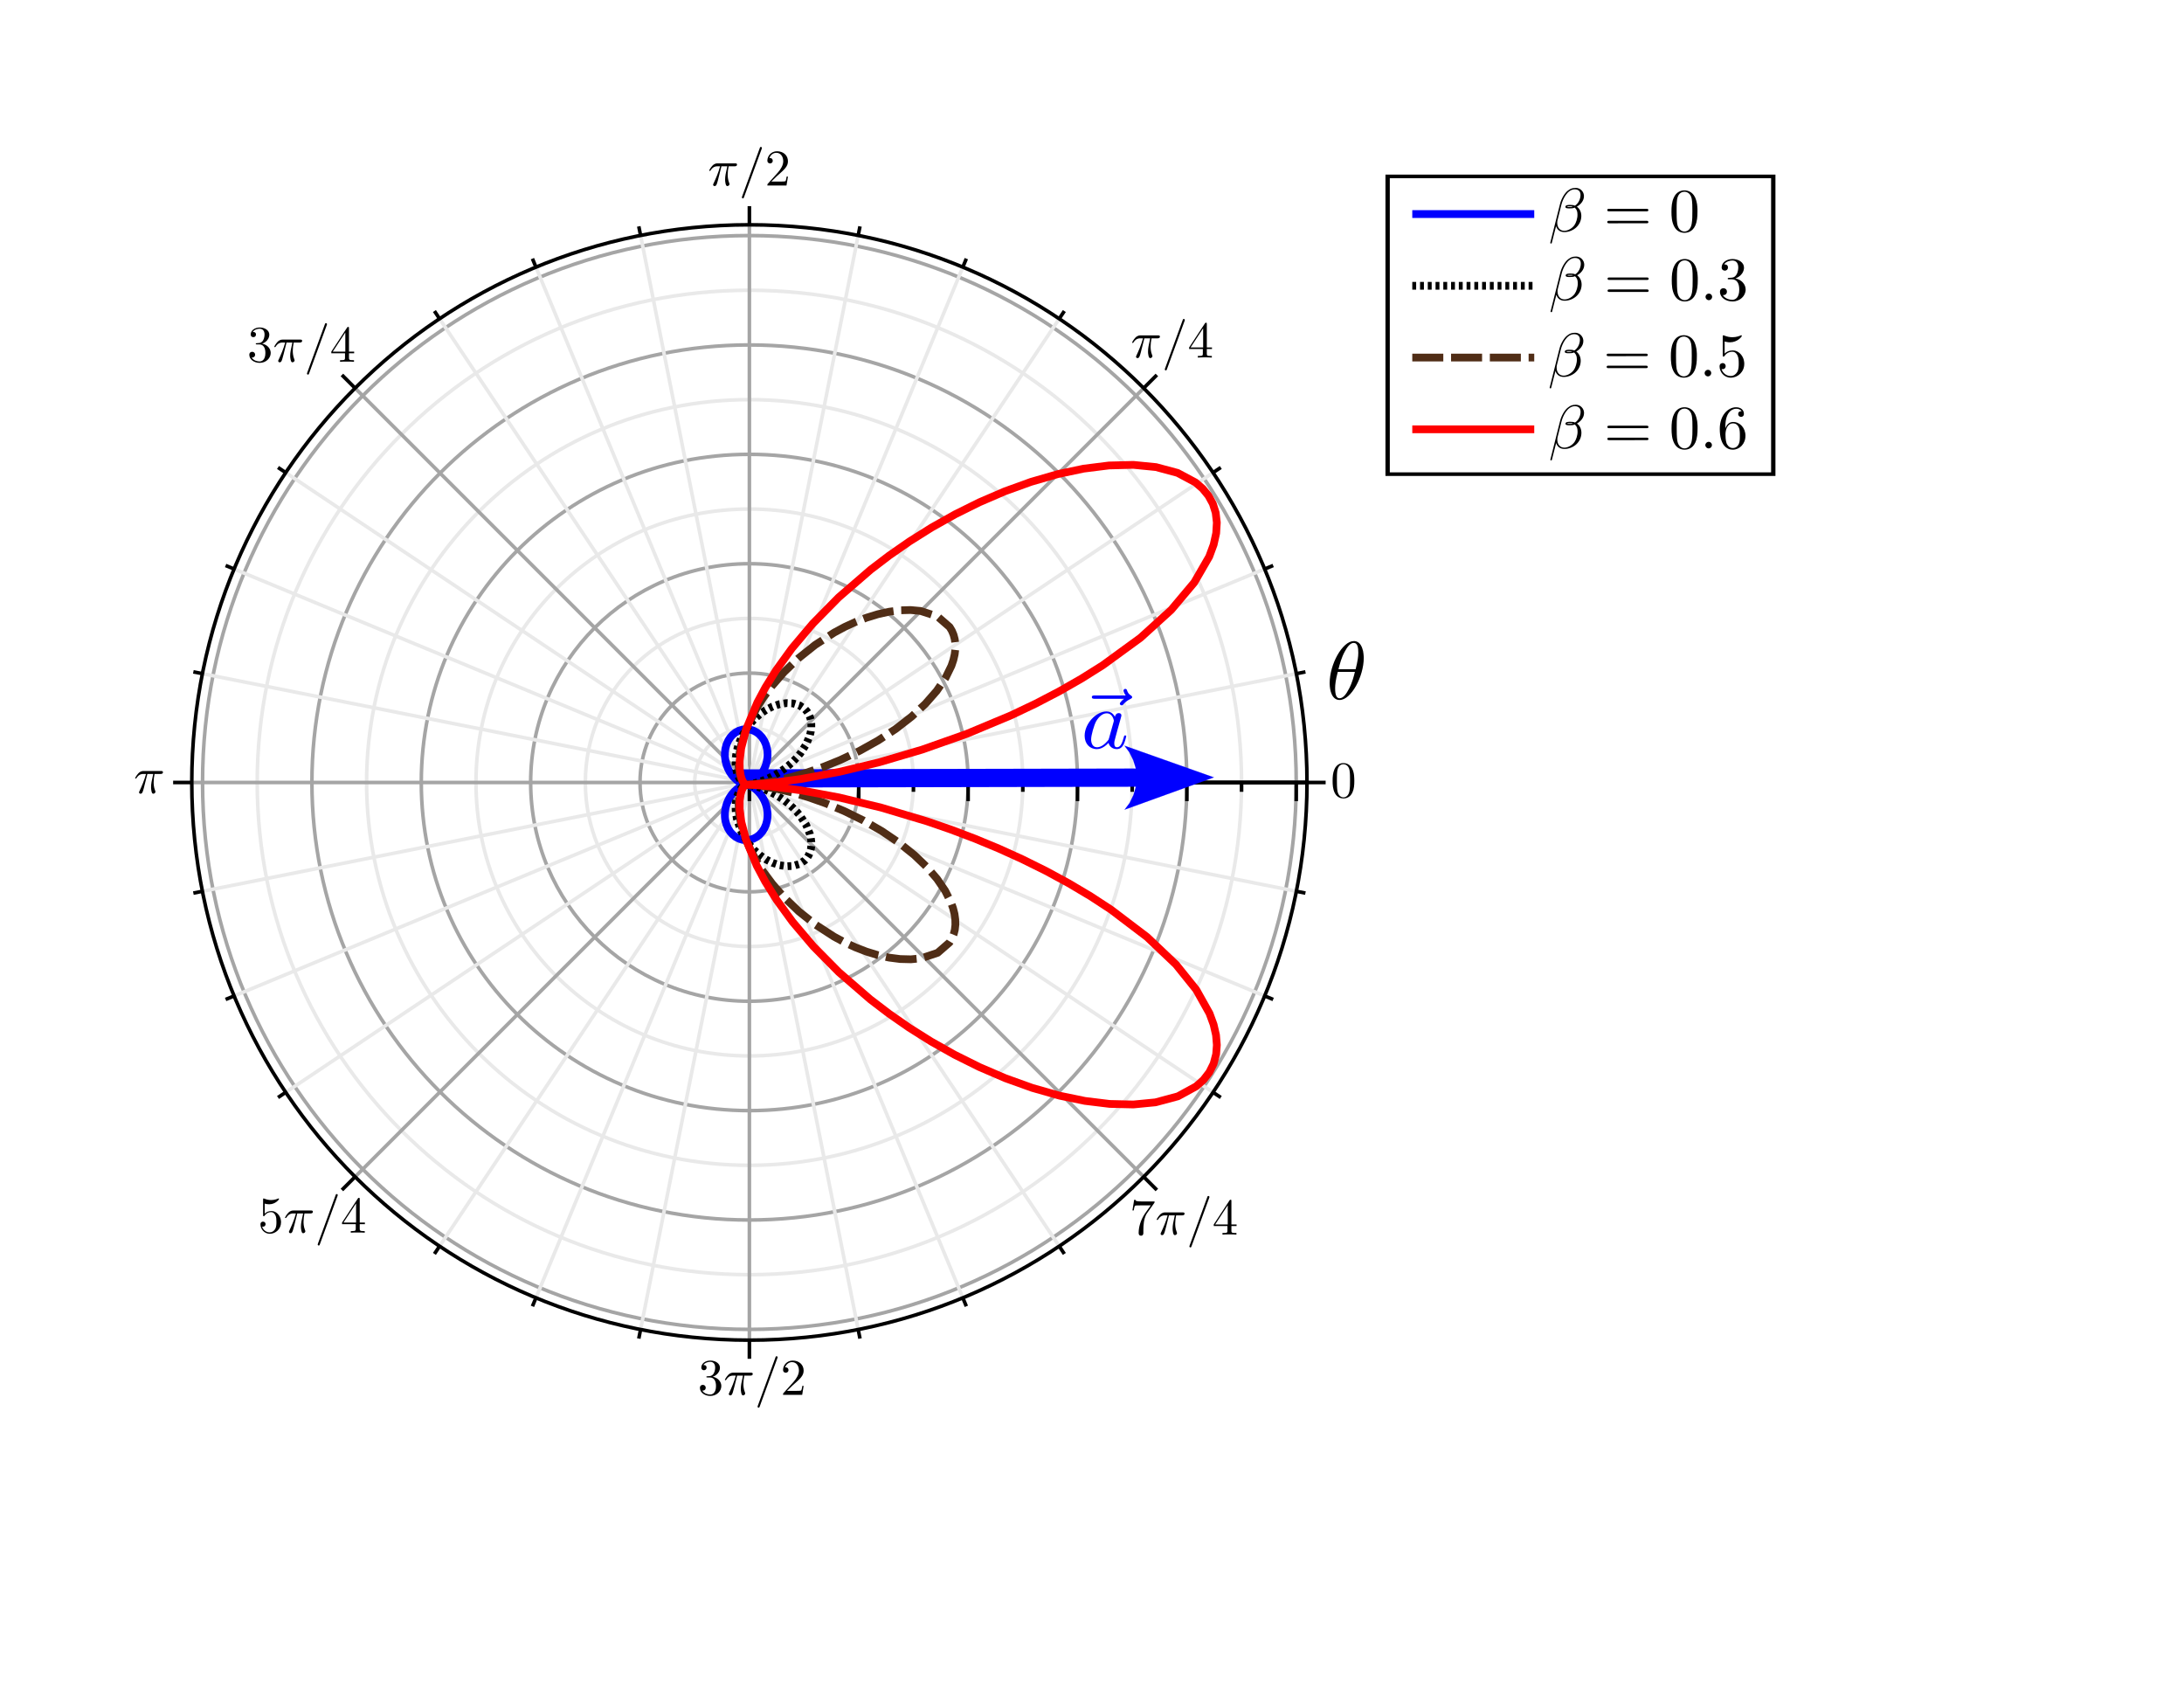 <?xml version="1.0" encoding="UTF-8" standalone="no"?>
<!-- Created with Inkscape (http://www.inkscape.org/) -->

<svg
   xmlns:ns0="http://www.iki.fi/pav/software/textext/"
   xmlns:dc="http://purl.org/dc/elements/1.1/"
   xmlns:cc="http://creativecommons.org/ns#"
   xmlns:rdf="http://www.w3.org/1999/02/22-rdf-syntax-ns#"
   xmlns:svg="http://www.w3.org/2000/svg"
   xmlns="http://www.w3.org/2000/svg"
   xmlns:sodipodi="http://sodipodi.sourceforge.net/DTD/sodipodi-0.dtd"
   xmlns:inkscape="http://www.inkscape.org/namespaces/inkscape"
   width="792pt"
   height="612pt"
   id="svg3378"
   version="1.1"
   inkscape:version="0.48.1 r9760"
   sodipodi:docname="fig-carga-relativista.svg">
  <sodipodi:namedview
     inkscape:document-units="in"
     pagecolor="#ffffff"
     bordercolor="#666666"
     borderopacity="1.0"
     inkscape:pageopacity="0.0"
     inkscape:pageshadow="2"
     inkscape:zoom="0.81960784"
     inkscape:cx="499.88038"
     inkscape:cy="382.5"
     inkscape:current-layer="layer1"
     id="namedview3382"
     showgrid="false"
     inkscape:window-width="1280"
     inkscape:window-height="972"
     inkscape:window-x="0"
     inkscape:window-y="0"
     inkscape:window-maximized="1" />
  <defs
     id="defs3380">
    <clipPath
       clipPathUnits="userSpaceOnUse"
       id="clipPath22">
      <path
         inkscape:connector-curvature="0"
         d="m 4431.88,4523.88 1068.37,0 0,-291.38 -1068.37,0 0,291.38 z"
         id="path24" />
    </clipPath>
    <clipPath
       clipPathUnits="userSpaceOnUse"
       id="clipPath32">
      <path
         inkscape:connector-curvature="0"
         d="m 4945.25,4523.88 541.13,0 0,-277.5 -541.13,0 0,277.5 z"
         id="path34" />
    </clipPath>
    <clipPath
       clipPathUnits="userSpaceOnUse"
       id="clipPath46">
      <path
         inkscape:connector-curvature="0"
         d="m 4431.88,4246.38 1221,0 0,-291.38 -1221,0 0,291.38 z"
         id="path48" />
    </clipPath>
    <clipPath
       clipPathUnits="userSpaceOnUse"
       id="clipPath56">
      <path
         inkscape:connector-curvature="0"
         d="m 4945.25,4246.38 693.75,0 0,-277.5 -693.75,0 0,277.5 z"
         id="path58" />
    </clipPath>
    <clipPath
       clipPathUnits="userSpaceOnUse"
       id="clipPath70">
      <path
         inkscape:connector-curvature="0"
         d="m 4431.88,3968.88 1221,0 0,-291.38 -1221,0 0,291.38 z"
         id="path72" />
    </clipPath>
    <clipPath
       clipPathUnits="userSpaceOnUse"
       id="clipPath80">
      <path
         inkscape:connector-curvature="0"
         d="m 4945.25,3968.88 693.75,0 0,-277.5 -693.75,0 0,277.5 z"
         id="path82" />
    </clipPath>
    <clipPath
       clipPathUnits="userSpaceOnUse"
       id="clipPath94">
      <path
         inkscape:connector-curvature="0"
         d="m 4431.88,3691.38 1221,0 0,-291.38 -1221,0 0,291.38 z"
         id="path96" />
    </clipPath>
    <clipPath
       clipPathUnits="userSpaceOnUse"
       id="clipPath104">
      <path
         inkscape:connector-curvature="0"
         d="m 4945.25,3691.38 693.75,0 0,-277.5 -693.75,0 0,277.5 z"
         id="path106" />
    </clipPath>
    <clipPath
       clipPathUnits="userSpaceOnUse"
       id="clipPath118">
      <path
         inkscape:connector-curvature="0"
         d="m 4390.25,4565.5 1290.37,0 0,-1207.12 -1290.37,0 0,1207.12 z"
         id="path120" />
    </clipPath>
    <clipPath
       clipPathUnits="userSpaceOnUse"
       id="clipPath128">
      <path
         inkscape:connector-curvature="0"
         d="m 269.375,6660.62 4120.875,0 0,-5411.24 -4120.875,0 0,5411.24 z"
         id="path130" />
    </clipPath>
    <clipPath
       clipPathUnits="userSpaceOnUse"
       id="clipPath222">
      <path
         inkscape:connector-curvature="0"
         d="m 2337.18,5792.48 c -1018.64,0 -1844.418,-825.77 -1844.418,-1844.42 0,-1018.63 825.778,-1844.42 1844.418,-1844.42 1018.63,0 1844.42,825.79 1844.42,1844.42 0,1018.65 -825.79,1844.42 -1844.42,1844.42 z"
         id="path224" />
    </clipPath>
    <clipPath
       clipPathUnits="userSpaceOnUse"
       id="clipPath238">
      <path
         inkscape:connector-curvature="0"
         d="m 269.375,6660.62 4120.875,0 0,-5411.24 -4120.875,0 0,5411.24 z"
         id="path240" />
    </clipPath>
    <marker
       inkscape:stockid="Arrow2Lendz9"
       orient="auto"
       refY="0"
       refX="0"
       id="Arrow2Lendz9"
       style="overflow:visible">
      <path
         inkscape:connector-curvature="0"
         id="path4237"
         style="font-size:12px;fill:#ff0000;fill-rule:evenodd;stroke:#ff0000;stroke-width:0.625;stroke-linejoin:round"
         d="M 8.719,4.034 -2.207,0.016 8.719,-4.002 c -1.745,2.372 -1.735,5.617 -6e-7,8.035 z"
         transform="matrix(-1.1,0,0,-1.1,-1.1,0)" />
    </marker>
    <clipPath
       id="clipPath22-6"
       clipPathUnits="userSpaceOnUse">
      <path
         id="path24-0"
         d="m 269.375,6660.62 5411.245,0 0,-5411.24 -5411.245,0 0,5411.24 z"
         inkscape:connector-curvature="0" />
    </clipPath>
    <clipPath
       id="clipPath158"
       clipPathUnits="userSpaceOnUse">
      <path
         id="path160"
         d="m 269.375,6660.62 5411.245,0 0,-5411.24 -5411.245,0 0,5411.24 z"
         inkscape:connector-curvature="0" />
    </clipPath>
    <clipPath
       id="clipPath116"
       clipPathUnits="userSpaceOnUse">
      <path
         id="path118"
         d="m 2968.06,6090.41 c -1175.89,0 -2129.138,-953.25 -2129.138,-2129.14 0,-1175.89 953.248,-2129.15 2129.138,-2129.15 1175.9,0 2129.14,953.26 2129.14,2129.15 0,1175.89 -953.24,2129.14 -2129.14,2129.14 z"
         inkscape:connector-curvature="0" />
    </clipPath>
    <clipPath
       id="clipPath126"
       clipPathUnits="userSpaceOnUse">
      <path
         id="path128"
         d="m 269.375,6660.62 5411.245,0 0,-5411.24 -5411.245,0 0,5411.24 z"
         inkscape:connector-curvature="0" />
    </clipPath>
    <clipPath
       id="clipPath248"
       clipPathUnits="userSpaceOnUse">
      <path
         id="path250-0"
         d="m 269.375,6660.62 5411.245,0 0,-5411.24 -5411.245,0 0,5411.24 z"
         inkscape:connector-curvature="0" />
    </clipPath>
    <clipPath
       clipPathUnits="userSpaceOnUse"
       id="clipPath22-9">
      <path
         inkscape:connector-curvature="0"
         d="m 269.375,6660.62 5411.245,0 0,-5411.24 -5411.245,0 0,5411.24 z"
         id="path24-4" />
    </clipPath>
    <clipPath
       clipPathUnits="userSpaceOnUse"
       id="clipPath158-4">
      <path
         inkscape:connector-curvature="0"
         d="m 269.375,6660.62 5411.245,0 0,-5411.24 -5411.245,0 0,5411.24 z"
         id="path160-2" />
    </clipPath>
    <clipPath
       clipPathUnits="userSpaceOnUse"
       id="clipPath126-7">
      <path
         inkscape:connector-curvature="0"
         d="m 269.375,6660.62 5411.245,0 0,-5411.24 -5411.245,0 0,5411.24 z"
         id="path128-4" />
    </clipPath>
    <clipPath
       clipPathUnits="userSpaceOnUse"
       id="clipPath248-0">
      <path
         inkscape:connector-curvature="0"
         d="m 269.375,6660.62 5411.245,0 0,-5411.24 -5411.245,0 0,5411.24 z"
         id="path250" />
    </clipPath>
  </defs>
  <g
     inkscape:label="Layer 1"
     inkscape:groupmode="layer"
     id="layer1">
    <g
       id="g234"
       transform="matrix(0.125,0,0,-0.125,107.106,877.485)" />
    <g
       id="g7952"
       transform="translate(-69.545,-121.632)">
      <g
         style="stroke:#0000ff;stroke-width:30;stroke-miterlimit:4;stroke-dasharray:none"
         transform="matrix(0.125,0,0,-0.125,194.953,774.997)"
         id="g18">
        <g
           style="stroke:#0000ff;stroke-width:30;stroke-miterlimit:4;stroke-dasharray:none"
           id="g20"
           clip-path="url(#clipPath22)">
          <path
             inkscape:connector-curvature="0"
             d="m 4459.62,4399 471.76,0"
             style="fill:none;stroke:#0000ff;stroke-width:30;stroke-linecap:butt;stroke-linejoin:round;stroke-miterlimit:4;stroke-opacity:1;stroke-dasharray:none"
             id="path26" />
        </g>
      </g>
      <g
         style="stroke:#000000;stroke-width:30;stroke-miterlimit:4;stroke-dasharray:15, 15;stroke-dashoffset:0"
         transform="matrix(0.125,0,0,-0.125,194.953,774.997)"
         id="g42">
        <g
           style="stroke:#000000;stroke-width:30;stroke-miterlimit:4;stroke-dasharray:15, 15;stroke-dashoffset:0"
           id="g44"
           clip-path="url(#clipPath46)">
          <path
             inkscape:connector-curvature="0"
             d="m 4459.62,4121.5 471.76,0"
             style="fill:none;stroke:#000000;stroke-width:30;stroke-linecap:butt;stroke-linejoin:round;stroke-miterlimit:4;stroke-opacity:1;stroke-dasharray:15, 15;stroke-dashoffset:0"
             id="path50" />
        </g>
      </g>
      <g
         style="stroke:#502d16;stroke-width:30;stroke-miterlimit:4;stroke-dasharray:120, 30;stroke-dashoffset:0"
         transform="matrix(0.125,0,0,-0.125,194.953,774.997)"
         id="g66">
        <g
           style="stroke:#502d16;stroke-width:30;stroke-miterlimit:4;stroke-dasharray:120, 30;stroke-dashoffset:0"
           id="g68"
           clip-path="url(#clipPath70)">
          <path
             inkscape:connector-curvature="0"
             d="m 4459.62,3844 471.76,0"
             style="fill:none;stroke:#502d16;stroke-width:30;stroke-linecap:butt;stroke-linejoin:round;stroke-miterlimit:4;stroke-opacity:1;stroke-dasharray:120, 30;stroke-dashoffset:0"
             id="path74" />
        </g>
      </g>
      <g
         style="stroke:#ff0000;stroke-width:30;stroke-miterlimit:4;stroke-dasharray:none"
         transform="matrix(0.125,0,0,-0.125,194.953,774.997)"
         id="g90">
        <g
           style="stroke:#ff0000;stroke-width:30;stroke-miterlimit:4;stroke-dasharray:none"
           id="g92"
           clip-path="url(#clipPath94)">
          <path
             inkscape:connector-curvature="0"
             d="m 4459.62,3566.5 471.76,0"
             style="fill:none;stroke:#ff0000;stroke-width:30;stroke-linecap:butt;stroke-linejoin:round;stroke-miterlimit:4;stroke-opacity:1;stroke-dasharray:none"
             id="path98" />
        </g>
      </g>
      <g
         transform="matrix(0.151,0,0,-0.125,74.416,774.997)"
         id="g114">
        <g
           id="g116"
           clip-path="url(#clipPath118)">
          <path
             inkscape:connector-curvature="0"
             d="m 4411.06,3393.06 1234.88,0 0,1151.62 -1234.88,0 0,-1151.62 z"
             style="fill:none;stroke:#000000;stroke-width:13.875;stroke-linecap:square;stroke-linejoin:miter;stroke-miterlimit:10;stroke-opacity:1;stroke-dasharray:none"
             id="path122" />
        </g>
      </g>
      <g
         ns0:preamble=""
         ns0:text="$\\beta=0$"
         word-spacing="normal"
         letter-spacing="normal"
         font-size-adjust="none"
         font-stretch="normal"
         font-weight="normal"
         font-variant="normal"
         font-style="normal"
         stroke-miterlimit="10.433"
         xml:space="preserve"
         transform="matrix(3,0,0,-3,147.919,2354.928)"
         id="g6326"
         style="font-style:normal;font-variant:normal;font-weight:normal;font-stretch:normal;letter-spacing:normal;word-spacing:normal;text-anchor:start;fill:none;stroke:#000000;stroke-linecap:butt;stroke-linejoin:miter;stroke-miterlimit:10.433;stroke-opacity:1;stroke-dasharray:none;stroke-dashoffset:0">
<path
   id="path6328"
   d="m 229.16,712.79 0,0.07 0,0.07 -0.01,0.06 -0.01,0.07 -0.02,0.07 -0.01,0.06 -0.02,0.06 -0.02,0.07 -0.03,0.06 -0.03,0.05 -0.03,0.06 -0.03,0.06 -0.04,0.05 -0.04,0.05 -0.04,0.05 -0.04,0.05 -0.05,0.04 -0.04,0.05 -0.06,0.04 -0.05,0.04 -0.05,0.03 -0.06,0.04 -0.06,0.03 -0.06,0.02 -0.06,0.03 -0.07,0.02 -0.06,0.02 -0.07,0.01 -0.07,0.02 -0.07,0 -0.08,0.01 -0.07,0 c -0.58,0 -0.86,-0.16 -1.21,-0.42 -0.55,-0.39 -1.09,-1.36 -1.28,-2.12 l -1.59,-6.32 c -0.01,-0.04 0.04,-0.1 0.12,-0.1 0.08,0 0.11,0.02 0.12,0.05 l 0.7,2.75 c 0.19,-0.6 0.63,-0.96 1.35,-0.96 l -0.03,0.21 c -0.75,0 -1.13,0.58 -1.13,1.29 0,0.1 0,0.25 0.05,0.44 l 0.63,2.51 c 0.22,0.86 0.94,2.44 2.14,2.44 0.58,0 0.93,-0.31 0.93,-0.9 h 0 c 0,-0.7 -0.38,-1.42 -0.9,-1.73 -0.27,0.11 -0.47,0.12 -0.77,0.12 -0.21,0 -0.77,0.01 -0.77,-0.31 -0.01,-0.28 0.51,-0.25 0.69,-0.25 l 0.03,0.22 c -0.14,0 -0.34,-0.01 -0.44,0.04 0.02,0.1 0.38,0.08 0.49,0.08 0.21,0 0.3,0 0.43,-0.05 h 0 c -0.13,-0.05 -0.24,-0.07 -0.48,-0.07 l -0.03,-0.22 c 0.37,0 0.52,0.01 0.82,0.13 0.38,-0.36 0.43,-0.67 0.44,-1.13 0.02,-0.57 -0.22,-1.32 -0.5,-1.71 -0.39,-0.54 -1.06,-0.9 -1.63,-0.9 l 0.03,-0.21 c 0.73,0 1.48,0.34 1.93,0.78 0.48,0.46 0.79,1.1 0.79,1.83 0,0.72 -0.36,1.24 -0.72,1.49 0.58,0.32 1.14,0.94 1.14,1.66 z"
   inkscape:connector-curvature="0"
   style="fill:#000000;stroke-width:0" />
<path
   id="path6330"
   d="m 239.21,710.38 0.03,0 0.03,0 0.02,0 0.02,0 0.01,0 0.02,0 0.01,0.01 0.02,0 0.01,0 0.01,0 0.02,0.01 0.01,0 0.01,0 0.02,0.01 0.01,0 0.01,0.01 0.01,0.01 0.01,0.01 0.01,0 0.01,0.01 0.01,0.01 0,0.01 0,0 0.01,0.01 0,0.01 0,0 0,0.01 0.01,0.01 0,0 0,0.01 0,0.01 0,0 0,0.01 0.01,0.01 0,0.01 0,0.01 0,0.01 c 0,0.2 -0.19,0.2 -0.33,0.2 h -5.97 c -0.14,0 -0.33,0 -0.33,-0.2 0,-0.2 0.19,-0.2 0.34,-0.2 z"
   inkscape:connector-curvature="0"
   style="fill:#000000;stroke-width:0" />
<path
   id="path6332"
   d="m 239.22,708.45 0.02,0 0.03,0 0.03,0 0.01,0 0.02,0 0.01,0 0.02,0.01 0.01,0 0.01,0 0.02,0 0.01,0.01 0.01,0 0.01,0 0.02,0.01 0.01,0 0.01,0.01 0.01,0.01 0.01,0.01 0.01,0 0.01,0.01 0,0.01 0.01,0 0,0.01 0,0 0.01,0.01 0,0.01 0,0 0,0.01 0.01,0.01 0,0 0,0.01 0,0.01 0,0 0,0.01 0.01,0.01 0,0.01 0,0.01 0,0.01 c 0,0.2 -0.19,0.2 -0.34,0.2 h -5.95 c -0.15,0 -0.34,0 -0.34,-0.2 0,-0.2 0.19,-0.2 0.33,-0.2 z"
   inkscape:connector-curvature="0"
   style="fill:#000000;stroke-width:0" />
<path
   id="path6334"
   d="m 247.46,710.31 0,0.15 0,0.15 0,0.15 -0.01,0.15 -0.01,0.14 -0.01,0.15 -0.02,0.15 -0.01,0.15 -0.03,0.14 -0.03,0.15 -0.03,0.14 -0.04,0.15 -0.04,0.14 -0.05,0.14 -0.05,0.14 -0.03,0.07 -0.03,0.07 c -0.46,0.95 -1.28,1.11 -1.7,1.11 -0.6,0 -1.33,-0.26 -1.73,-1.18 -0.32,-0.69 -0.37,-1.46 -0.37,-2.26 0,-0.75 0.04,-1.64 0.45,-2.4 0.42,-0.81 1.15,-1 1.64,-1 v 0.21 c -0.39,0 -0.98,0.25 -1.16,1.21 -0.1,0.6 -0.1,1.51 -0.1,2.1 0,0.64 0,1.29 0.07,1.83 0.19,1.19 0.94,1.27 1.19,1.27 0.33,0 0.99,-0.18 1.18,-1.16 0.1,-0.56 0.1,-1.31 0.1,-1.94 0,-0.75 0,-1.42 -0.11,-2.06 -0.15,-0.95 -0.72,-1.25 -1.17,-1.25 h 0 v -0.21 c 0.54,0 1.3,0.2 1.74,1.15 0.31,0.69 0.36,1.46 0.36,2.25 z"
   inkscape:connector-curvature="0"
   style="fill:#000000;stroke-width:0" />
</g>      <g
         id="g6793"
         transform="matrix(3,0,0,-3,148.064,2388.11)"
         xml:space="preserve"
         stroke-miterlimit="10.433"
         font-style="normal"
         font-variant="normal"
         font-weight="normal"
         font-stretch="normal"
         font-size-adjust="none"
         letter-spacing="normal"
         word-spacing="normal"
         ns0:text="$\\beta=0.3$"
         ns0:preamble=""
         style="font-style:normal;font-variant:normal;font-weight:normal;font-stretch:normal;letter-spacing:normal;word-spacing:normal;text-anchor:start;fill:none;stroke:#000000;stroke-linecap:butt;stroke-linejoin:miter;stroke-miterlimit:10.433;stroke-opacity:1;stroke-dasharray:none;stroke-dashoffset:0">
<path
   style="fill:#000000;stroke-width:0"
   inkscape:connector-curvature="0"
   d="m 229.16,712.79 0,0.07 0,0.07 -0.01,0.06 -0.01,0.07 -0.02,0.07 -0.01,0.06 -0.02,0.06 -0.02,0.07 -0.03,0.06 -0.03,0.05 -0.03,0.06 -0.03,0.06 -0.04,0.05 -0.04,0.05 -0.04,0.05 -0.04,0.05 -0.05,0.04 -0.04,0.05 -0.06,0.04 -0.05,0.04 -0.05,0.03 -0.06,0.04 -0.06,0.03 -0.06,0.02 -0.06,0.03 -0.07,0.02 -0.06,0.02 -0.07,0.01 -0.07,0.02 -0.07,0 -0.08,0.01 -0.07,0 c -0.58,0 -0.86,-0.16 -1.21,-0.42 -0.55,-0.39 -1.09,-1.36 -1.28,-2.12 l -1.59,-6.32 c -0.01,-0.04 0.04,-0.1 0.12,-0.1 0.08,0 0.11,0.02 0.12,0.05 l 0.7,2.75 c 0.19,-0.6 0.63,-0.96 1.35,-0.96 l -0.03,0.21 c -0.75,0 -1.13,0.58 -1.13,1.29 0,0.1 0,0.25 0.05,0.44 l 0.63,2.51 c 0.22,0.86 0.94,2.44 2.14,2.44 0.58,0 0.93,-0.31 0.93,-0.9 h 0 c 0,-0.7 -0.38,-1.42 -0.9,-1.73 -0.27,0.11 -0.47,0.12 -0.77,0.12 -0.21,0 -0.77,0.01 -0.77,-0.31 -0.01,-0.28 0.51,-0.25 0.69,-0.25 l 0.03,0.22 c -0.14,0 -0.34,-0.01 -0.44,0.04 0.02,0.1 0.38,0.08 0.49,0.08 0.21,0 0.3,0 0.43,-0.05 h 0 c -0.13,-0.05 -0.24,-0.07 -0.48,-0.07 l -0.03,-0.22 c 0.37,0 0.52,0.01 0.82,0.13 0.38,-0.36 0.43,-0.67 0.44,-1.13 0.02,-0.57 -0.22,-1.32 -0.5,-1.71 -0.39,-0.54 -1.06,-0.9 -1.63,-0.9 l 0.03,-0.21 c 0.73,0 1.48,0.34 1.93,0.78 0.48,0.46 0.79,1.1 0.79,1.83 0,0.72 -0.36,1.24 -0.72,1.49 0.58,0.32 1.14,0.94 1.14,1.66 z"
   id="path6795" />
<path
   style="fill:#000000;stroke-width:0"
   inkscape:connector-curvature="0"
   d="m 239.21,710.38 0.03,0 0.03,0 0.02,0 0.02,0 0.01,0 0.02,0 0.01,0.01 0.02,0 0.01,0 0.01,0 0.02,0.01 0.01,0 0.01,0 0.02,0.01 0.01,0 0.01,0.01 0.01,0.01 0.01,0.01 0.01,0 0.01,0.01 0.01,0.01 0,0.01 0,0 0.01,0.01 0,0.01 0,0 0,0.01 0.01,0.01 0,0 0,0.01 0,0.01 0,0 0,0.01 0.01,0.01 0,0.01 0,0.01 0,0.01 c 0,0.2 -0.19,0.2 -0.33,0.2 h -5.97 c -0.14,0 -0.33,0 -0.33,-0.2 0,-0.2 0.19,-0.2 0.34,-0.2 z"
   id="path6797" />
<path
   style="fill:#000000;stroke-width:0"
   inkscape:connector-curvature="0"
   d="m 239.22,708.45 0.02,0 0.03,0 0.03,0 0.01,0 0.02,0 0.01,0 0.02,0.01 0.01,0 0.01,0 0.02,0 0.01,0.01 0.01,0 0.01,0 0.02,0.01 0.01,0 0.01,0.01 0.01,0.01 0.01,0.01 0.01,0 0.01,0.01 0,0.01 0.01,0 0,0.01 0,0 0.01,0.01 0,0.01 0,0 0,0.01 0.01,0.01 0,0 0,0.01 0,0.01 0,0 0,0.01 0.01,0.01 0,0.01 0,0.01 0,0.01 c 0,0.2 -0.19,0.2 -0.34,0.2 h -5.95 c -0.15,0 -0.34,0 -0.34,-0.2 0,-0.2 0.19,-0.2 0.33,-0.2 z"
   id="path6799" />
<path
   style="fill:#000000;stroke-width:0"
   inkscape:connector-curvature="0"
   d="m 247.46,710.31 0,0.15 0,0.15 0,0.15 -0.01,0.15 -0.01,0.14 -0.01,0.15 -0.02,0.15 -0.01,0.15 -0.03,0.14 -0.03,0.15 -0.03,0.14 -0.04,0.15 -0.04,0.14 -0.05,0.14 -0.05,0.14 -0.03,0.07 -0.03,0.07 c -0.46,0.95 -1.28,1.11 -1.7,1.11 -0.6,0 -1.33,-0.26 -1.73,-1.18 -0.32,-0.69 -0.37,-1.46 -0.37,-2.26 0,-0.75 0.04,-1.64 0.45,-2.4 0.42,-0.81 1.15,-1 1.64,-1 v 0.21 c -0.39,0 -0.98,0.25 -1.16,1.21 -0.1,0.6 -0.1,1.51 -0.1,2.1 0,0.64 0,1.29 0.07,1.83 0.19,1.19 0.94,1.27 1.19,1.27 0.33,0 0.99,-0.18 1.18,-1.16 0.1,-0.56 0.1,-1.31 0.1,-1.94 0,-0.75 0,-1.42 -0.11,-2.06 -0.15,-0.95 -0.72,-1.25 -1.17,-1.25 h 0 v -0.21 c 0.54,0 1.3,0.2 1.74,1.15 0.31,0.69 0.36,1.46 0.36,2.25 z"
   id="path6801" />
<path
   style="fill:#000000;stroke-width:0"
   inkscape:connector-curvature="0"
   d="m 249.77,707.65 0,0.03 0,0.03 0,0.02 -0.01,0.03 0,0.02 -0.01,0.03 -0.01,0.02 -0.01,0.03 -0.01,0.02 -0.01,0.02 -0.02,0.02 -0.01,0.03 -0.01,0.02 -0.02,0.02 -0.02,0.02 -0.01,0.01 -0.02,0.02 -0.02,0.02 -0.02,0.01 -0.02,0.02 -0.02,0.01 -0.03,0.02 -0.02,0.01 -0.02,0.01 -0.03,0.01 -0.02,0.01 -0.02,0 -0.03,0.01 -0.03,0 -0.02,0.01 -0.03,0 -0.03,0 c -0.28,0 -0.53,-0.24 -0.53,-0.53 0,-0.29 0.25,-0.53 0.53,-0.53 0.29,0 0.53,0.24 0.53,0.53 z"
   id="path6803" />
<path
   style="fill:#000000;stroke-width:0"
   inkscape:connector-curvature="0"
   d="m 253.52,710.63 0.07,0.02 0.08,0.03 0.07,0.03 0.07,0.04 0.07,0.03 0.07,0.04 0.06,0.04 0.07,0.04 0.06,0.05 0.06,0.05 0.06,0.04 0.06,0.05 0.05,0.06 0.05,0.05 0.05,0.05 0.05,0.06 0.04,0.06 0.05,0.06 0.04,0.06 0.04,0.06 0.03,0.06 0.03,0.07 0.03,0.07 0.03,0.06 0.02,0.07 0.02,0.07 0.02,0.07 0.01,0.07 0.02,0.07 0,0.07 0.01,0.08 0,0.07 c 0,0.82 -0.88,1.37 -1.83,1.37 -1.01,0 -1.77,-0.59 -1.77,-1.35 0,-0.33 0.22,-0.52 0.51,-0.52 0.31,0 0.51,0.22 0.51,0.51 0,0.5 -0.47,0.5 -0.62,0.5 0.31,0.49 0.97,0.62 1.33,0.62 0.41,0 0.95,-0.22 0.95,-1.12 0,-0.12 -0.02,-0.7 -0.28,-1.13 -0.29,-0.48 -0.63,-0.51 -0.88,-0.52 -0.08,-0.01 -0.32,-0.03 -0.39,-0.03 -0.08,-0.01 -0.15,-0.02 -0.15,-0.12 0,-0.11 0.07,-0.11 0.24,-0.11 h 0.44 c 0.82,0 1.18,-0.68 1.18,-1.65 0,-1.36 -0.68,-1.65 -1.12,-1.65 -0.43,0 -1.18,0.17 -1.53,0.76 0.35,-0.05 0.66,0.17 0.66,0.55 0,0.36 -0.27,0.56 -0.56,0.56 -0.24,0 -0.56,-0.14 -0.56,-0.58 0,-0.91 0.93,-1.56 2.02,-1.56 1.21,0 2.12,0.9 2.12,1.92 0,0.81 -0.63,1.59 -1.66,1.8 z"
   id="path6805" />
</g>      <g
         style="font-style:normal;font-variant:normal;font-weight:normal;font-stretch:normal;letter-spacing:normal;word-spacing:normal;text-anchor:start;fill:none;stroke:#000000;stroke-linecap:butt;stroke-linejoin:miter;stroke-miterlimit:10.433;stroke-opacity:1;stroke-dasharray:none;stroke-dashoffset:0"
         ns0:preamble=""
         ns0:text="$\\beta=0.5$"
         word-spacing="normal"
         letter-spacing="normal"
         font-size-adjust="none"
         font-stretch="normal"
         font-weight="normal"
         font-variant="normal"
         font-style="normal"
         stroke-miterlimit="10.433"
         xml:space="preserve"
         transform="matrix(3,0,0,-3,147.624,2424.953)"
         id="g7253">
<path
   id="path7255"
   d="m 229.16,712.79 0,0.07 0,0.07 -0.01,0.06 -0.01,0.07 -0.02,0.07 -0.01,0.06 -0.02,0.06 -0.02,0.07 -0.03,0.06 -0.03,0.05 -0.03,0.06 -0.03,0.06 -0.04,0.05 -0.04,0.05 -0.04,0.05 -0.04,0.05 -0.05,0.04 -0.04,0.05 -0.06,0.04 -0.05,0.04 -0.05,0.03 -0.06,0.04 -0.06,0.03 -0.06,0.02 -0.06,0.03 -0.07,0.02 -0.06,0.02 -0.07,0.01 -0.07,0.02 -0.07,0 -0.08,0.01 -0.07,0 c -0.58,0 -0.86,-0.16 -1.21,-0.42 -0.55,-0.39 -1.09,-1.36 -1.28,-2.12 l -1.59,-6.32 c -0.01,-0.04 0.04,-0.1 0.12,-0.1 0.08,0 0.11,0.02 0.12,0.05 l 0.7,2.75 c 0.19,-0.6 0.63,-0.96 1.35,-0.96 l -0.03,0.21 c -0.75,0 -1.13,0.58 -1.13,1.29 0,0.1 0,0.25 0.05,0.44 l 0.63,2.51 c 0.22,0.86 0.94,2.44 2.14,2.44 0.58,0 0.93,-0.31 0.93,-0.9 h 0 c 0,-0.7 -0.38,-1.42 -0.9,-1.73 -0.27,0.11 -0.47,0.12 -0.77,0.12 -0.21,0 -0.77,0.01 -0.77,-0.31 -0.01,-0.28 0.51,-0.25 0.69,-0.25 l 0.03,0.22 c -0.14,0 -0.34,-0.01 -0.44,0.04 0.02,0.1 0.38,0.08 0.49,0.08 0.21,0 0.3,0 0.43,-0.05 h 0 c -0.13,-0.05 -0.24,-0.07 -0.48,-0.07 l -0.03,-0.22 c 0.37,0 0.52,0.01 0.82,0.13 0.38,-0.36 0.43,-0.67 0.44,-1.13 0.02,-0.57 -0.22,-1.32 -0.5,-1.71 -0.39,-0.54 -1.06,-0.9 -1.63,-0.9 l 0.03,-0.21 c 0.73,0 1.48,0.34 1.93,0.78 0.48,0.46 0.79,1.1 0.79,1.83 0,0.72 -0.36,1.24 -0.72,1.49 0.58,0.32 1.14,0.94 1.14,1.66 z"
   inkscape:connector-curvature="0"
   style="fill:#000000;stroke-width:0" />
<path
   id="path7257"
   d="m 239.21,710.38 0.03,0 0.03,0 0.02,0 0.02,0 0.01,0 0.02,0 0.01,0.01 0.02,0 0.01,0 0.01,0 0.02,0.01 0.01,0 0.01,0 0.02,0.01 0.01,0 0.01,0.01 0.01,0.01 0.01,0.01 0.01,0 0.01,0.01 0.01,0.01 0,0.01 0,0 0.01,0.01 0,0.01 0,0 0,0.01 0.01,0.01 0,0 0,0.01 0,0.01 0,0 0,0.01 0.01,0.01 0,0.01 0,0.01 0,0.01 c 0,0.2 -0.19,0.2 -0.33,0.2 h -5.97 c -0.14,0 -0.33,0 -0.33,-0.2 0,-0.2 0.19,-0.2 0.34,-0.2 z"
   inkscape:connector-curvature="0"
   style="fill:#000000;stroke-width:0" />
<path
   id="path7259"
   d="m 239.22,708.45 0.02,0 0.03,0 0.03,0 0.01,0 0.02,0 0.01,0 0.02,0.01 0.01,0 0.01,0 0.02,0 0.01,0.01 0.01,0 0.01,0 0.02,0.01 0.01,0 0.01,0.01 0.01,0.01 0.01,0.01 0.01,0 0.01,0.01 0,0.01 0.01,0 0,0.01 0,0 0.01,0.01 0,0.01 0,0 0,0.01 0.01,0.01 0,0 0,0.01 0,0.01 0,0 0,0.01 0.01,0.01 0,0.01 0,0.01 0,0.01 c 0,0.2 -0.19,0.2 -0.34,0.2 h -5.95 c -0.15,0 -0.34,0 -0.34,-0.2 0,-0.2 0.19,-0.2 0.33,-0.2 z"
   inkscape:connector-curvature="0"
   style="fill:#000000;stroke-width:0" />
<path
   id="path7261"
   d="m 247.46,710.31 0,0.15 0,0.15 0,0.15 -0.01,0.15 -0.01,0.14 -0.01,0.15 -0.02,0.15 -0.01,0.15 -0.03,0.14 -0.03,0.15 -0.03,0.14 -0.04,0.15 -0.04,0.14 -0.05,0.14 -0.05,0.14 -0.03,0.07 -0.03,0.07 c -0.46,0.95 -1.28,1.11 -1.7,1.11 -0.6,0 -1.33,-0.26 -1.73,-1.18 -0.32,-0.69 -0.37,-1.46 -0.37,-2.26 0,-0.75 0.04,-1.64 0.45,-2.4 0.42,-0.81 1.15,-1 1.64,-1 v 0.21 c -0.39,0 -0.98,0.25 -1.16,1.21 -0.1,0.6 -0.1,1.51 -0.1,2.1 0,0.64 0,1.29 0.07,1.83 0.19,1.19 0.94,1.27 1.19,1.27 0.33,0 0.99,-0.18 1.18,-1.16 0.1,-0.56 0.1,-1.31 0.1,-1.94 0,-0.75 0,-1.42 -0.11,-2.06 -0.15,-0.95 -0.72,-1.25 -1.17,-1.25 h 0 v -0.21 c 0.54,0 1.3,0.2 1.74,1.15 0.31,0.69 0.36,1.46 0.36,2.25 z"
   inkscape:connector-curvature="0"
   style="fill:#000000;stroke-width:0" />
<path
   id="path7263"
   d="m 249.77,707.65 0,0.03 0,0.03 0,0.02 -0.01,0.03 0,0.02 -0.01,0.03 -0.01,0.02 -0.01,0.03 -0.01,0.02 -0.01,0.02 -0.02,0.02 -0.01,0.03 -0.01,0.02 -0.02,0.02 -0.02,0.02 -0.01,0.01 -0.02,0.02 -0.02,0.02 -0.02,0.01 -0.02,0.02 -0.02,0.01 -0.03,0.02 -0.02,0.01 -0.02,0.01 -0.03,0.01 -0.02,0.01 -0.02,0 -0.03,0.01 -0.03,0 -0.02,0.01 -0.03,0 -0.03,0 c -0.28,0 -0.53,-0.24 -0.53,-0.53 0,-0.29 0.25,-0.53 0.53,-0.53 0.29,0 0.53,0.24 0.53,0.53 z"
   inkscape:connector-curvature="0"
   style="fill:#000000;stroke-width:0" />
<path
   id="path7265"
   d="m 255.1,709.12 0,0.12 -0.01,0.1 -0.01,0.11 -0.02,0.11 -0.02,0.1 -0.02,0.11 -0.03,0.1 -0.03,0.1 -0.04,0.09 -0.04,0.1 -0.05,0.09 -0.04,0.09 -0.06,0.08 -0.05,0.08 -0.06,0.08 -0.06,0.08 -0.07,0.07 -0.07,0.07 -0.07,0.07 -0.07,0.06 -0.08,0.05 -0.08,0.06 -0.08,0.05 -0.08,0.04 -0.09,0.04 -0.09,0.04 -0.09,0.03 -0.09,0.02 -0.1,0.02 -0.09,0.01 -0.1,0.01 -0.1,0 c -0.48,0 -0.91,-0.15 -1.27,-0.5 v 1.94 c 0.2,-0.06 0.53,-0.13 0.85,-0.13 1.22,0 1.92,0.91 1.92,1.03 0,0.06 -0.03,0.11 -0.1,0.11 -0.01,0 -0.03,0 -0.08,-0.03 -0.2,-0.09 -0.68,-0.29 -1.35,-0.29 -0.4,0 -0.86,0.08 -1.33,0.28 -0.08,0.03 -0.1,0.03 -0.12,0.03 -0.1,0 -0.1,-0.08 -0.1,-0.23 v -2.95 c 0,-0.18 0,-0.26 0.14,-0.26 0.07,0 0.09,0.03 0.13,0.09 0.11,0.16 0.48,0.7 1.29,0.7 0.52,0 0.76,-0.46 0.84,-0.64 0.16,-0.37 0.18,-0.76 0.18,-1.25 0,-0.35 0,-0.95 -0.24,-1.37 -0.23,-0.39 -0.6,-0.65 -1.06,-0.65 -0.73,0 -1.3,0.53 -1.47,1.12 0.03,-0.01 0.06,-0.02 0.17,-0.02 0.33,0 0.5,0.25 0.5,0.49 0,0.24 -0.17,0.49 -0.5,0.49 -0.14,0 -0.49,-0.08 -0.49,-0.53 0,-0.86 0.69,-1.82 1.81,-1.82 1.15,0 2.17,0.95 2.17,2.21 z"
   inkscape:connector-curvature="0"
   style="fill:#000000;stroke-width:0" />
</g>      <g
         id="g7717"
         transform="matrix(3,0,0,-3,147.963,2459.771)"
         xml:space="preserve"
         stroke-miterlimit="10.433"
         font-style="normal"
         font-variant="normal"
         font-weight="normal"
         font-stretch="normal"
         font-size-adjust="none"
         letter-spacing="normal"
         word-spacing="normal"
         ns0:text="$\\beta=0.6$"
         ns0:preamble=""
         style="font-style:normal;font-variant:normal;font-weight:normal;font-stretch:normal;letter-spacing:normal;word-spacing:normal;text-anchor:start;fill:none;stroke:#000000;stroke-linecap:butt;stroke-linejoin:miter;stroke-miterlimit:10.433;stroke-opacity:1;stroke-dasharray:none;stroke-dashoffset:0">
<path
   style="fill:#000000;stroke-width:0"
   inkscape:connector-curvature="0"
   d="m 229.16,712.79 0,0.07 0,0.07 -0.01,0.06 -0.01,0.07 -0.02,0.07 -0.01,0.06 -0.02,0.06 -0.02,0.07 -0.03,0.06 -0.03,0.05 -0.03,0.06 -0.03,0.06 -0.04,0.05 -0.04,0.05 -0.04,0.05 -0.04,0.05 -0.05,0.04 -0.04,0.05 -0.06,0.04 -0.05,0.04 -0.05,0.03 -0.06,0.04 -0.06,0.03 -0.06,0.02 -0.06,0.03 -0.07,0.02 -0.06,0.02 -0.07,0.01 -0.07,0.02 -0.07,0 -0.08,0.01 -0.07,0 c -0.58,0 -0.86,-0.16 -1.21,-0.42 -0.55,-0.39 -1.09,-1.36 -1.28,-2.12 l -1.59,-6.32 c -0.01,-0.04 0.04,-0.1 0.12,-0.1 0.08,0 0.11,0.02 0.12,0.05 l 0.7,2.75 c 0.19,-0.6 0.63,-0.96 1.35,-0.96 l -0.03,0.21 c -0.75,0 -1.13,0.58 -1.13,1.29 0,0.1 0,0.25 0.05,0.44 l 0.63,2.51 c 0.22,0.86 0.94,2.44 2.14,2.44 0.58,0 0.93,-0.31 0.93,-0.9 h 0 c 0,-0.7 -0.38,-1.42 -0.9,-1.73 -0.27,0.11 -0.47,0.12 -0.77,0.12 -0.21,0 -0.77,0.01 -0.77,-0.31 -0.01,-0.28 0.51,-0.25 0.69,-0.25 l 0.03,0.22 c -0.14,0 -0.34,-0.01 -0.44,0.04 0.02,0.1 0.38,0.08 0.49,0.08 0.21,0 0.3,0 0.43,-0.05 h 0 c -0.13,-0.05 -0.24,-0.07 -0.48,-0.07 l -0.03,-0.22 c 0.37,0 0.52,0.01 0.82,0.13 0.38,-0.36 0.43,-0.67 0.44,-1.13 0.02,-0.57 -0.22,-1.32 -0.5,-1.71 -0.39,-0.54 -1.06,-0.9 -1.63,-0.9 l 0.03,-0.21 c 0.73,0 1.48,0.34 1.93,0.78 0.48,0.46 0.79,1.1 0.79,1.83 0,0.72 -0.36,1.24 -0.72,1.49 0.58,0.32 1.14,0.94 1.14,1.66 z"
   id="path7719" />
<path
   style="fill:#000000;stroke-width:0"
   inkscape:connector-curvature="0"
   d="m 239.21,710.38 0.03,0 0.03,0 0.02,0 0.02,0 0.01,0 0.02,0 0.01,0.01 0.02,0 0.01,0 0.01,0 0.02,0.01 0.01,0 0.01,0 0.02,0.01 0.01,0 0.01,0.01 0.01,0.01 0.01,0.01 0.01,0 0.01,0.01 0.01,0.01 0,0.01 0,0 0.01,0.01 0,0.01 0,0 0,0.01 0.01,0.01 0,0 0,0.01 0,0.01 0,0 0,0.01 0.01,0.01 0,0.01 0,0.01 0,0.01 c 0,0.2 -0.19,0.2 -0.33,0.2 h -5.97 c -0.14,0 -0.33,0 -0.33,-0.2 0,-0.2 0.19,-0.2 0.34,-0.2 z"
   id="path7721" />
<path
   style="fill:#000000;stroke-width:0"
   inkscape:connector-curvature="0"
   d="m 239.22,708.45 0.02,0 0.03,0 0.03,0 0.01,0 0.02,0 0.01,0 0.02,0.01 0.01,0 0.01,0 0.02,0 0.01,0.01 0.01,0 0.01,0 0.02,0.01 0.01,0 0.01,0.01 0.01,0.01 0.01,0.01 0.01,0 0.01,0.01 0,0.01 0.01,0 0,0.01 0,0 0.01,0.01 0,0.01 0,0 0,0.01 0.01,0.01 0,0 0,0.01 0,0.01 0,0 0,0.01 0.01,0.01 0,0.01 0,0.01 0,0.01 c 0,0.2 -0.19,0.2 -0.34,0.2 h -5.95 c -0.15,0 -0.34,0 -0.34,-0.2 0,-0.2 0.19,-0.2 0.33,-0.2 z"
   id="path7723" />
<path
   style="fill:#000000;stroke-width:0"
   inkscape:connector-curvature="0"
   d="m 247.46,710.31 0,0.15 0,0.15 0,0.15 -0.01,0.15 -0.01,0.14 -0.01,0.15 -0.02,0.15 -0.01,0.15 -0.03,0.14 -0.03,0.15 -0.03,0.14 -0.04,0.15 -0.04,0.14 -0.05,0.14 -0.05,0.14 -0.03,0.07 -0.03,0.07 c -0.46,0.95 -1.28,1.11 -1.7,1.11 -0.6,0 -1.33,-0.26 -1.73,-1.18 -0.32,-0.69 -0.37,-1.46 -0.37,-2.26 0,-0.75 0.04,-1.64 0.45,-2.4 0.42,-0.81 1.15,-1 1.64,-1 v 0.21 c -0.39,0 -0.98,0.25 -1.16,1.21 -0.1,0.6 -0.1,1.51 -0.1,2.1 0,0.64 0,1.29 0.07,1.83 0.19,1.19 0.94,1.27 1.19,1.27 0.33,0 0.99,-0.18 1.18,-1.16 0.1,-0.56 0.1,-1.31 0.1,-1.94 0,-0.75 0,-1.42 -0.11,-2.06 -0.15,-0.95 -0.72,-1.25 -1.17,-1.25 h 0 v -0.21 c 0.54,0 1.3,0.2 1.74,1.15 0.31,0.69 0.36,1.46 0.36,2.25 z"
   id="path7725" />
<path
   style="fill:#000000;stroke-width:0"
   inkscape:connector-curvature="0"
   d="m 249.77,707.65 0,0.03 0,0.03 0,0.02 -0.01,0.03 0,0.02 -0.01,0.03 -0.01,0.02 -0.01,0.03 -0.01,0.02 -0.01,0.02 -0.02,0.02 -0.01,0.03 -0.01,0.02 -0.02,0.02 -0.02,0.02 -0.01,0.01 -0.02,0.02 -0.02,0.02 -0.02,0.01 -0.02,0.02 -0.02,0.01 -0.03,0.02 -0.02,0.01 -0.02,0.01 -0.03,0.01 -0.02,0.01 -0.02,0 -0.03,0.01 -0.03,0 -0.02,0.01 -0.03,0 -0.03,0 c -0.28,0 -0.53,-0.24 -0.53,-0.53 0,-0.29 0.25,-0.53 0.53,-0.53 0.29,0 0.53,0.24 0.53,0.53 z"
   id="path7727" />
<path
   style="fill:#000000;stroke-width:0"
   inkscape:connector-curvature="0"
   d="m 251.94,710.39 v 0.24 c 0,2.52 1.24,2.88 1.74,2.88 0.25,0 0.66,-0.06 0.88,-0.4 -0.15,0 -0.55,0 -0.55,-0.45 0,-0.31 0.24,-0.46 0.46,-0.46 0.16,0 0.46,0.09 0.46,0.48 0,0.6 -0.44,1.07 -1.27,1.07 -1.27,0 -2.62,-1.28 -2.62,-3.48 0,-2.66 1.16,-3.36 2.09,-3.36 1.1,0 2.05,0.93 2.05,2.25 0,1.26 -0.89,2.22 -1.99,2.22 l -0.01,-0.23 c 0.16,0 0.61,0 0.92,-0.62 0.18,-0.37 0.18,-0.88 0.18,-1.37 0,-0.47 0,-0.97 -0.17,-1.33 -0.29,-0.6 -0.75,-0.65 -0.98,-0.65 h 0 c -0.63,0 -0.93,0.6 -0.99,0.75 -0.18,0.47 -0.18,1.27 -0.18,1.44 0,0.78 0.32,1.78 1.22,1.78 l 0.01,0.23 c -0.68,0 -1.05,-0.51 -1.25,-0.99 z"
   id="path7729" />
</g>    </g>
    <g
       transform="translate(-138.249,-0.372)"
       id="g4585">
      <g
         transform="matrix(0.125,0,0,-0.125,129.584,873.825)"
         id="g14">
        <g
           id="g5800">
          <g
             id="g18-7">
            <g
               id="g20-4"
               clip-path="url(#clipPath22-9)">
              <path
                 inkscape:connector-curvature="0"
                 d="m 3391.11,3961.27 c 0,233.64 -189.41,423.05 -423.05,423.05 -233.65,0 -423.06,-189.41 -423.06,-423.05 0,-233.64 189.41,-423.05 423.06,-423.05 233.64,0 423.05,189.41 423.05,423.05"
                 style="fill:none;stroke:#a5a5a5;stroke-width:13.875;stroke-linecap:butt;stroke-linejoin:round;stroke-miterlimit:10;stroke-opacity:1;stroke-dasharray:none"
                 id="path26-1" />
              <path
                 inkscape:connector-curvature="0"
                 d="m 3814.16,3961.27 c 0,467.3 -378.82,846.11 -846.1,846.11 -467.29,0 -846.11,-378.81 -846.11,-846.11 0,-467.29 378.82,-846.11 846.11,-846.11 467.28,0 846.1,378.82 846.1,846.11"
                 style="fill:none;stroke:#a5a5a5;stroke-width:13.875;stroke-linecap:butt;stroke-linejoin:round;stroke-miterlimit:10;stroke-opacity:1;stroke-dasharray:none"
                 id="path28" />
              <path
                 inkscape:connector-curvature="0"
                 d="m 4237.22,3961.27 c 0,700.94 -568.22,1269.16 -1269.16,1269.16 -700.94,0 -1269.16,-568.22 -1269.16,-1269.16 0,-700.93 568.22,-1269.16 1269.16,-1269.16 700.94,0 1269.16,568.23 1269.16,1269.16"
                 style="fill:none;stroke:#a5a5a5;stroke-width:13.875;stroke-linecap:butt;stroke-linejoin:round;stroke-miterlimit:10;stroke-opacity:1;stroke-dasharray:none"
                 id="path30" />
              <path
                 inkscape:connector-curvature="0"
                 d="m 4660.27,3961.27 c 0,934.58 -757.63,1692.21 -1692.21,1692.21 -934.59,0 -1692.21,-757.63 -1692.21,-1692.21 0,-934.58 757.62,-1692.21 1692.21,-1692.21 934.58,0 1692.21,757.63 1692.21,1692.21"
                 style="fill:none;stroke:#a5a5a5;stroke-width:13.875;stroke-linecap:butt;stroke-linejoin:round;stroke-miterlimit:10;stroke-opacity:1;stroke-dasharray:none"
                 id="path32" />
              <path
                 inkscape:connector-curvature="0"
                 d="m 5083.32,3961.27 c 0,1168.23 -947.04,2115.26 -2115.26,2115.26 C 1799.83,6076.53 852.797,5129.5 852.797,3961.27 852.797,2793.04 1799.83,1846 2968.06,1846 c 1168.22,0 2115.26,947.04 2115.26,2115.27"
                 style="fill:none;stroke:#a5a5a5;stroke-width:13.875;stroke-linecap:butt;stroke-linejoin:round;stroke-miterlimit:10;stroke-opacity:1;stroke-dasharray:none"
                 id="path34-1" />
              <path
                 inkscape:connector-curvature="0"
                 d="m 3179.59,3961.27 c 0,116.83 -94.71,211.53 -211.53,211.53 -116.83,0 -211.54,-94.7 -211.54,-211.53 0,-116.82 94.71,-211.52 211.54,-211.52 116.82,0 211.53,94.7 211.53,211.52"
                 style="fill:none;stroke:#e9e9e9;stroke-width:13.875;stroke-linecap:butt;stroke-linejoin:round;stroke-miterlimit:10;stroke-opacity:1;stroke-dasharray:none"
                 id="path36" />
              <path
                 inkscape:connector-curvature="0"
                 d="m 3602.64,3961.27 c 0,350.47 -284.11,634.59 -634.58,634.59 -350.47,0 -634.58,-284.12 -634.58,-634.59 0,-350.47 284.11,-634.57 634.58,-634.57 350.47,0 634.58,284.1 634.58,634.57"
                 style="fill:none;stroke:#e9e9e9;stroke-width:13.875;stroke-linecap:butt;stroke-linejoin:round;stroke-miterlimit:10;stroke-opacity:1;stroke-dasharray:none"
                 id="path38" />
              <path
                 inkscape:connector-curvature="0"
                 d="m 4025.68,3961.27 c 0,584.11 -473.51,1057.64 -1057.62,1057.64 -584.12,0 -1057.63,-473.53 -1057.63,-1057.64 0,-584.11 473.51,-1057.63 1057.63,-1057.63 584.11,0 1057.62,473.52 1057.62,1057.63"
                 style="fill:none;stroke:#e9e9e9;stroke-width:13.875;stroke-linecap:butt;stroke-linejoin:round;stroke-miterlimit:10;stroke-opacity:1;stroke-dasharray:none"
                 id="path40" />
              <path
                 inkscape:connector-curvature="0"
                 d="m 4448.75,3961.27 c 0,817.77 -662.94,1480.68 -1480.69,1480.68 -817.76,0 -1480.68,-662.91 -1480.68,-1480.68 0,-817.76 662.92,-1480.68 1480.68,-1480.68 817.75,0 1480.69,662.92 1480.69,1480.68"
                 style="fill:none;stroke:#e9e9e9;stroke-width:13.875;stroke-linecap:butt;stroke-linejoin:round;stroke-miterlimit:10;stroke-opacity:1;stroke-dasharray:none"
                 id="path42" />
              <path
                 inkscape:connector-curvature="0"
                 d="m 4871.8,3961.27 c 0,1051.41 -852.33,1903.74 -1903.74,1903.74 -1051.4,0 -1903.74,-852.33 -1903.74,-1903.74 0,-1051.4 852.34,-1903.73 1903.74,-1903.73 1051.41,0 1903.74,852.33 1903.74,1903.73"
                 style="fill:none;stroke:#e9e9e9;stroke-width:13.875;stroke-linecap:butt;stroke-linejoin:round;stroke-miterlimit:10;stroke-opacity:1;stroke-dasharray:none"
                 id="path44" />
              <path
                 inkscape:connector-curvature="0"
                 d="m 2968.06,3961.27 2156.89,0"
                 style="fill:none;stroke:#a5a5a5;stroke-width:13.875;stroke-linecap:butt;stroke-linejoin:round;stroke-miterlimit:10;stroke-opacity:1;stroke-dasharray:none"
                 id="path46" />
              <path
                 inkscape:connector-curvature="0"
                 d="M 2968.06,3961.27 4493.2,5486.42"
                 style="fill:none;stroke:#a5a5a5;stroke-width:13.875;stroke-linecap:butt;stroke-linejoin:round;stroke-miterlimit:10;stroke-opacity:1;stroke-dasharray:none"
                 id="path48-9" />
              <path
                 inkscape:connector-curvature="0"
                 d="m 2968.06,3961.27 0,2156.89"
                 style="fill:none;stroke:#a5a5a5;stroke-width:13.875;stroke-linecap:butt;stroke-linejoin:round;stroke-miterlimit:10;stroke-opacity:1;stroke-dasharray:none"
                 id="path50-1" />
              <path
                 inkscape:connector-curvature="0"
                 d="M 2968.06,3961.27 1442.91,5486.42"
                 style="fill:none;stroke:#a5a5a5;stroke-width:13.875;stroke-linecap:butt;stroke-linejoin:round;stroke-miterlimit:10;stroke-opacity:1;stroke-dasharray:none"
                 id="path52" />
              <path
                 inkscape:connector-curvature="0"
                 d="m 2968.06,3961.27 -2156.888,0"
                 style="fill:none;stroke:#a5a5a5;stroke-width:13.875;stroke-linecap:butt;stroke-linejoin:round;stroke-miterlimit:10;stroke-opacity:1;stroke-dasharray:none"
                 id="path54" />
              <path
                 inkscape:connector-curvature="0"
                 d="M 2968.06,3961.27 1442.91,2436.12"
                 style="fill:none;stroke:#a5a5a5;stroke-width:13.875;stroke-linecap:butt;stroke-linejoin:round;stroke-miterlimit:10;stroke-opacity:1;stroke-dasharray:none"
                 id="path56" />
              <path
                 inkscape:connector-curvature="0"
                 d="m 2968.06,3961.27 0,-2156.89"
                 style="fill:none;stroke:#a5a5a5;stroke-width:13.875;stroke-linecap:butt;stroke-linejoin:round;stroke-miterlimit:10;stroke-opacity:1;stroke-dasharray:none"
                 id="path58-8" />
              <path
                 inkscape:connector-curvature="0"
                 d="M 2968.06,3961.27 4493.2,2436.12"
                 style="fill:none;stroke:#a5a5a5;stroke-width:13.875;stroke-linecap:butt;stroke-linejoin:round;stroke-miterlimit:10;stroke-opacity:1;stroke-dasharray:none"
                 id="path60" />
              <path
                 inkscape:connector-curvature="0"
                 d="m 2968.06,3961.27 2156.89,0"
                 style="fill:none;stroke:#a5a5a5;stroke-width:13.875;stroke-linecap:butt;stroke-linejoin:round;stroke-miterlimit:10;stroke-opacity:1;stroke-dasharray:none"
                 id="path62" />
              <path
                 inkscape:connector-curvature="0"
                 d="M 2968.06,3961.27 5083.5,4382.06"
                 style="fill:none;stroke:#e9e9e9;stroke-width:13.875;stroke-linecap:butt;stroke-linejoin:round;stroke-miterlimit:10;stroke-opacity:1;stroke-dasharray:none"
                 id="path64" />
              <path
                 inkscape:connector-curvature="0"
                 d="m 2968.06,3961.27 1992.7,825.41"
                 style="fill:none;stroke:#e9e9e9;stroke-width:13.875;stroke-linecap:butt;stroke-linejoin:round;stroke-miterlimit:10;stroke-opacity:1;stroke-dasharray:none"
                 id="path66" />
              <path
                 inkscape:connector-curvature="0"
                 d="m 2968.06,3961.27 1793.39,1198.3"
                 style="fill:none;stroke:#e9e9e9;stroke-width:13.875;stroke-linecap:butt;stroke-linejoin:round;stroke-miterlimit:10;stroke-opacity:1;stroke-dasharray:none"
                 id="path68" />
              <path
                 inkscape:connector-curvature="0"
                 d="m 2968.06,3961.27 1198.3,1793.39"
                 style="fill:none;stroke:#e9e9e9;stroke-width:13.875;stroke-linecap:butt;stroke-linejoin:round;stroke-miterlimit:10;stroke-opacity:1;stroke-dasharray:none"
                 id="path70" />
              <path
                 inkscape:connector-curvature="0"
                 d="m 2968.06,3961.27 825.4,1992.7"
                 style="fill:none;stroke:#e9e9e9;stroke-width:13.875;stroke-linecap:butt;stroke-linejoin:round;stroke-miterlimit:10;stroke-opacity:1;stroke-dasharray:none"
                 id="path72-3" />
              <path
                 inkscape:connector-curvature="0"
                 d="m 2968.06,3961.27 420.79,2115.44"
                 style="fill:none;stroke:#e9e9e9;stroke-width:13.875;stroke-linecap:butt;stroke-linejoin:round;stroke-miterlimit:10;stroke-opacity:1;stroke-dasharray:none"
                 id="path74-0" />
              <path
                 inkscape:connector-curvature="0"
                 d="m 2968.06,3961.27 -420.8,2115.44"
                 style="fill:none;stroke:#e9e9e9;stroke-width:13.875;stroke-linecap:butt;stroke-linejoin:round;stroke-miterlimit:10;stroke-opacity:1;stroke-dasharray:none"
                 id="path76" />
              <path
                 inkscape:connector-curvature="0"
                 d="m 2968.06,3961.27 -825.41,1992.7"
                 style="fill:none;stroke:#e9e9e9;stroke-width:13.875;stroke-linecap:butt;stroke-linejoin:round;stroke-miterlimit:10;stroke-opacity:1;stroke-dasharray:none"
                 id="path78" />
              <path
                 inkscape:connector-curvature="0"
                 d="M 2968.06,3961.27 1769.75,5754.66"
                 style="fill:none;stroke:#e9e9e9;stroke-width:13.875;stroke-linecap:butt;stroke-linejoin:round;stroke-miterlimit:10;stroke-opacity:1;stroke-dasharray:none"
                 id="path80" />
              <path
                 inkscape:connector-curvature="0"
                 d="M 2968.06,3961.27 1174.67,5159.57"
                 style="fill:none;stroke:#e9e9e9;stroke-width:13.875;stroke-linecap:butt;stroke-linejoin:round;stroke-miterlimit:10;stroke-opacity:1;stroke-dasharray:none"
                 id="path82-3" />
              <path
                 inkscape:connector-curvature="0"
                 d="M 2968.06,3961.27 975.355,4786.68"
                 style="fill:none;stroke:#e9e9e9;stroke-width:13.875;stroke-linecap:butt;stroke-linejoin:round;stroke-miterlimit:10;stroke-opacity:1;stroke-dasharray:none"
                 id="path84" />
              <path
                 inkscape:connector-curvature="0"
                 d="M 2968.06,3961.27 852.613,4382.06"
                 style="fill:none;stroke:#e9e9e9;stroke-width:13.875;stroke-linecap:butt;stroke-linejoin:round;stroke-miterlimit:10;stroke-opacity:1;stroke-dasharray:none"
                 id="path86" />
              <path
                 inkscape:connector-curvature="0"
                 d="M 2968.06,3961.27 852.613,3540.48"
                 style="fill:none;stroke:#e9e9e9;stroke-width:13.875;stroke-linecap:butt;stroke-linejoin:round;stroke-miterlimit:10;stroke-opacity:1;stroke-dasharray:none"
                 id="path88" />
              <path
                 inkscape:connector-curvature="0"
                 d="M 2968.06,3961.27 975.355,3135.86"
                 style="fill:none;stroke:#e9e9e9;stroke-width:13.875;stroke-linecap:butt;stroke-linejoin:round;stroke-miterlimit:10;stroke-opacity:1;stroke-dasharray:none"
                 id="path90" />
              <path
                 inkscape:connector-curvature="0"
                 d="M 2968.06,3961.27 1174.67,2762.97"
                 style="fill:none;stroke:#e9e9e9;stroke-width:13.875;stroke-linecap:butt;stroke-linejoin:round;stroke-miterlimit:10;stroke-opacity:1;stroke-dasharray:none"
                 id="path92" />
              <path
                 inkscape:connector-curvature="0"
                 d="M 2968.06,3961.27 1769.75,2167.89"
                 style="fill:none;stroke:#e9e9e9;stroke-width:13.875;stroke-linecap:butt;stroke-linejoin:round;stroke-miterlimit:10;stroke-opacity:1;stroke-dasharray:none"
                 id="path94" />
              <path
                 inkscape:connector-curvature="0"
                 d="M 2968.06,3961.27 2142.65,1968.56"
                 style="fill:none;stroke:#e9e9e9;stroke-width:13.875;stroke-linecap:butt;stroke-linejoin:round;stroke-miterlimit:10;stroke-opacity:1;stroke-dasharray:none"
                 id="path96-7" />
              <path
                 inkscape:connector-curvature="0"
                 d="M 2968.06,3961.27 2547.26,1845.82"
                 style="fill:none;stroke:#e9e9e9;stroke-width:13.875;stroke-linecap:butt;stroke-linejoin:round;stroke-miterlimit:10;stroke-opacity:1;stroke-dasharray:none"
                 id="path98-1" />
              <path
                 inkscape:connector-curvature="0"
                 d="M 2968.06,3961.27 3388.85,1845.82"
                 style="fill:none;stroke:#e9e9e9;stroke-width:13.875;stroke-linecap:butt;stroke-linejoin:round;stroke-miterlimit:10;stroke-opacity:1;stroke-dasharray:none"
                 id="path100" />
              <path
                 inkscape:connector-curvature="0"
                 d="m 2968.06,3961.27 825.4,-1992.71"
                 style="fill:none;stroke:#e9e9e9;stroke-width:13.875;stroke-linecap:butt;stroke-linejoin:round;stroke-miterlimit:10;stroke-opacity:1;stroke-dasharray:none"
                 id="path102" />
              <path
                 inkscape:connector-curvature="0"
                 d="M 2968.06,3961.27 4166.36,2167.89"
                 style="fill:none;stroke:#e9e9e9;stroke-width:13.875;stroke-linecap:butt;stroke-linejoin:round;stroke-miterlimit:10;stroke-opacity:1;stroke-dasharray:none"
                 id="path104" />
              <path
                 inkscape:connector-curvature="0"
                 d="M 2968.06,3961.27 4761.45,2762.97"
                 style="fill:none;stroke:#e9e9e9;stroke-width:13.875;stroke-linecap:butt;stroke-linejoin:round;stroke-miterlimit:10;stroke-opacity:1;stroke-dasharray:none"
                 id="path106-4" />
              <path
                 inkscape:connector-curvature="0"
                 d="m 2968.06,3961.27 1992.7,-825.41"
                 style="fill:none;stroke:#e9e9e9;stroke-width:13.875;stroke-linecap:butt;stroke-linejoin:round;stroke-miterlimit:10;stroke-opacity:1;stroke-dasharray:none"
                 id="path108" />
              <path
                 inkscape:connector-curvature="0"
                 d="M 2968.06,3961.27 5083.5,3540.48"
                 style="fill:none;stroke:#e9e9e9;stroke-width:13.875;stroke-linecap:butt;stroke-linejoin:round;stroke-miterlimit:10;stroke-opacity:1;stroke-dasharray:none"
                 id="path110" />
            </g>
          </g>
          <g
             id="g154">
            <g
               id="g156"
               clip-path="url(#clipPath158-4)">
              <path
                 inkscape:connector-curvature="0"
                 d="m 2968.06,3961.27 0,-72.15"
                 style="fill:none;stroke:#000000;stroke-width:13.875;stroke-linecap:butt;stroke-linejoin:round;stroke-miterlimit:10;stroke-opacity:1;stroke-dasharray:none"
                 id="path162" />
              <path
                 inkscape:connector-curvature="0"
                 d="m 3391.11,3961.27 0,-72.15"
                 style="fill:none;stroke:#000000;stroke-width:13.875;stroke-linecap:butt;stroke-linejoin:round;stroke-miterlimit:10;stroke-opacity:1;stroke-dasharray:none"
                 id="path166" />
              <path
                 inkscape:connector-curvature="0"
                 d="m 3814.16,3961.27 0,-72.15"
                 style="fill:none;stroke:#000000;stroke-width:13.875;stroke-linecap:butt;stroke-linejoin:round;stroke-miterlimit:10;stroke-opacity:1;stroke-dasharray:none"
                 id="path170" />
              <path
                 inkscape:connector-curvature="0"
                 d="m 4237.22,3961.27 0,-72.15"
                 style="fill:none;stroke:#000000;stroke-width:13.875;stroke-linecap:butt;stroke-linejoin:round;stroke-miterlimit:10;stroke-opacity:1;stroke-dasharray:none"
                 id="path174" />
              <path
                 inkscape:connector-curvature="0"
                 d="m 4660.27,3961.27 0,-72.15"
                 style="fill:none;stroke:#000000;stroke-width:13.875;stroke-linecap:butt;stroke-linejoin:round;stroke-miterlimit:10;stroke-opacity:1;stroke-dasharray:none"
                 id="path178" />
              <path
                 inkscape:connector-curvature="0"
                 d="m 5083.32,3961.27 0,-72.15"
                 style="fill:none;stroke:#000000;stroke-width:13.875;stroke-linecap:butt;stroke-linejoin:round;stroke-miterlimit:10;stroke-opacity:1;stroke-dasharray:none"
                 id="path182" />
              <path
                 inkscape:connector-curvature="0"
                 d="m 5083.5,4382.06 35.38,7.03"
                 style="fill:none;stroke:#000000;stroke-width:13.875;stroke-linecap:butt;stroke-linejoin:round;stroke-miterlimit:10;stroke-opacity:1;stroke-dasharray:none"
                 id="path184" />
              <path
                 inkscape:connector-curvature="0"
                 d="m 4761.45,5159.57 30,20.05"
                 style="fill:none;stroke:#000000;stroke-width:13.875;stroke-linecap:butt;stroke-linejoin:round;stroke-miterlimit:10;stroke-opacity:1;stroke-dasharray:none"
                 id="path186" />
              <path
                 inkscape:connector-curvature="0"
                 d="m 4960.76,4786.68 33.33,13.81"
                 style="fill:none;stroke:#000000;stroke-width:13.875;stroke-linecap:butt;stroke-linejoin:round;stroke-miterlimit:10;stroke-opacity:1;stroke-dasharray:none"
                 id="path188" />
              <path
                 inkscape:connector-curvature="0"
                 d="m 4166.36,5754.66 20.04,29.99"
                 style="fill:none;stroke:#000000;stroke-width:13.875;stroke-linecap:butt;stroke-linejoin:round;stroke-miterlimit:10;stroke-opacity:1;stroke-dasharray:none"
                 id="path190" />
              <path
                 inkscape:connector-curvature="0"
                 d="m 3388.85,6076.71 7.03,35.38"
                 style="fill:none;stroke:#000000;stroke-width:13.875;stroke-linecap:butt;stroke-linejoin:round;stroke-miterlimit:10;stroke-opacity:1;stroke-dasharray:none"
                 id="path192" />
              <path
                 inkscape:connector-curvature="0"
                 d="m 3793.46,5953.97 13.81,33.33"
                 style="fill:none;stroke:#000000;stroke-width:13.875;stroke-linecap:butt;stroke-linejoin:round;stroke-miterlimit:10;stroke-opacity:1;stroke-dasharray:none"
                 id="path194" />
              <path
                 inkscape:connector-curvature="0"
                 d="m 5083.5,3540.48 35.38,-7.03"
                 style="fill:none;stroke:#000000;stroke-width:13.875;stroke-linecap:butt;stroke-linejoin:round;stroke-miterlimit:10;stroke-opacity:1;stroke-dasharray:none"
                 id="path196" />
              <path
                 inkscape:connector-curvature="0"
                 d="m 4761.45,2762.97 30,-20.05"
                 style="fill:none;stroke:#000000;stroke-width:13.875;stroke-linecap:butt;stroke-linejoin:round;stroke-miterlimit:10;stroke-opacity:1;stroke-dasharray:none"
                 id="path198" />
              <path
                 inkscape:connector-curvature="0"
                 d="m 4960.76,3135.86 33.33,-13.81"
                 style="fill:none;stroke:#000000;stroke-width:13.875;stroke-linecap:butt;stroke-linejoin:round;stroke-miterlimit:10;stroke-opacity:1;stroke-dasharray:none"
                 id="path200" />
              <path
                 inkscape:connector-curvature="0"
                 d="m 4166.36,2167.89 20.04,-30"
                 style="fill:none;stroke:#000000;stroke-width:13.875;stroke-linecap:butt;stroke-linejoin:round;stroke-miterlimit:10;stroke-opacity:1;stroke-dasharray:none"
                 id="path202" />
              <path
                 inkscape:connector-curvature="0"
                 d="m 3388.85,1845.82 7.03,-35.38"
                 style="fill:none;stroke:#000000;stroke-width:13.875;stroke-linecap:butt;stroke-linejoin:round;stroke-miterlimit:10;stroke-opacity:1;stroke-dasharray:none"
                 id="path204" />
              <path
                 inkscape:connector-curvature="0"
                 d="m 3793.46,1968.56 13.81,-33.33"
                 style="fill:none;stroke:#000000;stroke-width:13.875;stroke-linecap:butt;stroke-linejoin:round;stroke-miterlimit:10;stroke-opacity:1;stroke-dasharray:none"
                 id="path206" />
              <path
                 inkscape:connector-curvature="0"
                 d="m 2547.26,6076.71 -7.03,35.38"
                 style="fill:none;stroke:#000000;stroke-width:13.875;stroke-linecap:butt;stroke-linejoin:round;stroke-miterlimit:10;stroke-opacity:1;stroke-dasharray:none"
                 id="path208" />
              <path
                 inkscape:connector-curvature="0"
                 d="m 1769.75,5754.66 -20.04,29.99"
                 style="fill:none;stroke:#000000;stroke-width:13.875;stroke-linecap:butt;stroke-linejoin:round;stroke-miterlimit:10;stroke-opacity:1;stroke-dasharray:none"
                 id="path210" />
              <path
                 inkscape:connector-curvature="0"
                 d="m 2142.65,5953.97 -13.8,33.33"
                 style="fill:none;stroke:#000000;stroke-width:13.875;stroke-linecap:butt;stroke-linejoin:round;stroke-miterlimit:10;stroke-opacity:1;stroke-dasharray:none"
                 id="path212" />
              <path
                 inkscape:connector-curvature="0"
                 d="m 1174.67,5159.57 -29.99,20.05"
                 style="fill:none;stroke:#000000;stroke-width:13.875;stroke-linecap:butt;stroke-linejoin:round;stroke-miterlimit:10;stroke-opacity:1;stroke-dasharray:none"
                 id="path214" />
              <path
                 inkscape:connector-curvature="0"
                 d="m 852.613,4382.06 -35.379,7.03"
                 style="fill:none;stroke:#000000;stroke-width:13.875;stroke-linecap:butt;stroke-linejoin:round;stroke-miterlimit:10;stroke-opacity:1;stroke-dasharray:none"
                 id="path216" />
              <path
                 inkscape:connector-curvature="0"
                 d="m 975.355,4786.68 -33.332,13.81"
                 style="fill:none;stroke:#000000;stroke-width:13.875;stroke-linecap:butt;stroke-linejoin:round;stroke-miterlimit:10;stroke-opacity:1;stroke-dasharray:none"
                 id="path218" />
              <path
                 inkscape:connector-curvature="0"
                 d="m 2547.26,1845.82 -7.03,-35.38"
                 style="fill:none;stroke:#000000;stroke-width:13.875;stroke-linecap:butt;stroke-linejoin:round;stroke-miterlimit:10;stroke-opacity:1;stroke-dasharray:none"
                 id="path220" />
              <path
                 inkscape:connector-curvature="0"
                 d="m 1769.75,2167.89 -20.04,-30"
                 style="fill:none;stroke:#000000;stroke-width:13.875;stroke-linecap:butt;stroke-linejoin:round;stroke-miterlimit:10;stroke-opacity:1;stroke-dasharray:none"
                 id="path222" />
              <path
                 inkscape:connector-curvature="0"
                 d="m 2142.65,1968.56 -13.8,-33.33"
                 style="fill:none;stroke:#000000;stroke-width:13.875;stroke-linecap:butt;stroke-linejoin:round;stroke-miterlimit:10;stroke-opacity:1;stroke-dasharray:none"
                 id="path224-3" />
              <path
                 inkscape:connector-curvature="0"
                 d="m 1174.67,2762.97 -29.99,-20.05"
                 style="fill:none;stroke:#000000;stroke-width:13.875;stroke-linecap:butt;stroke-linejoin:round;stroke-miterlimit:10;stroke-opacity:1;stroke-dasharray:none"
                 id="path226-7" />
              <path
                 inkscape:connector-curvature="0"
                 d="m 852.613,3540.48 -35.379,-7.03"
                 style="fill:none;stroke:#000000;stroke-width:13.875;stroke-linecap:butt;stroke-linejoin:round;stroke-miterlimit:10;stroke-opacity:1;stroke-dasharray:none"
                 id="path228-7" />
              <path
                 inkscape:connector-curvature="0"
                 d="m 975.355,3135.86 -33.332,-13.81"
                 style="fill:none;stroke:#000000;stroke-width:13.875;stroke-linecap:butt;stroke-linejoin:round;stroke-miterlimit:10;stroke-opacity:1;stroke-dasharray:none"
                 id="path230-0" />
              <path
                 inkscape:connector-curvature="0"
                 d="m 5124.95,3961.27 c 0,1191.23 -965.68,2156.89 -2156.89,2156.89 -1191.22,0 -2156.888,-965.66 -2156.888,-2156.89 0,-1191.22 965.668,-2156.89 2156.888,-2156.89 1191.21,0 2156.89,965.67 2156.89,2156.89"
                 style="fill:none;stroke:#000000;stroke-width:13.875;stroke-linecap:butt;stroke-linejoin:round;stroke-miterlimit:10;stroke-opacity:1;stroke-dasharray:none"
                 id="path232-9" />
            </g>
          </g>
          <g
             id="g122">
            <g
               id="g124"
               clip-path="url(#clipPath126-7)">
              <path
                 inkscape:connector-curvature="0"
                 d="m 2968.06,3961.27 2156.89,0"
                 style="fill:none;stroke:#000000;stroke-width:13.875;stroke-linecap:butt;stroke-linejoin:round;stroke-miterlimit:10;stroke-opacity:1;stroke-dasharray:none"
                 id="path130-6" />
              <path
                 inkscape:connector-curvature="0"
                 d="m 2968.06,3961.27 2156.89,0"
                 style="fill:none;stroke:#000000;stroke-width:13.875;stroke-linecap:butt;stroke-linejoin:round;stroke-miterlimit:10;stroke-opacity:1;stroke-dasharray:none"
                 id="path132" />
              <path
                 inkscape:connector-curvature="0"
                 d="m 3179.59,3961.27 0,-36.07"
                 style="fill:none;stroke:#000000;stroke-width:13.875;stroke-linecap:butt;stroke-linejoin:round;stroke-miterlimit:10;stroke-opacity:1;stroke-dasharray:none"
                 id="path134" />
              <path
                 inkscape:connector-curvature="0"
                 d="m 3602.64,3961.27 0,-36.07"
                 style="fill:none;stroke:#000000;stroke-width:13.875;stroke-linecap:butt;stroke-linejoin:round;stroke-miterlimit:10;stroke-opacity:1;stroke-dasharray:none"
                 id="path136" />
              <path
                 inkscape:connector-curvature="0"
                 d="m 4025.68,3961.27 0,-36.07"
                 style="fill:none;stroke:#000000;stroke-width:13.875;stroke-linecap:butt;stroke-linejoin:round;stroke-miterlimit:10;stroke-opacity:1;stroke-dasharray:none"
                 id="path138" />
              <path
                 inkscape:connector-curvature="0"
                 d="m 4448.75,3961.27 0,-36.07"
                 style="fill:none;stroke:#000000;stroke-width:13.875;stroke-linecap:butt;stroke-linejoin:round;stroke-miterlimit:10;stroke-opacity:1;stroke-dasharray:none"
                 id="path140" />
              <path
                 inkscape:connector-curvature="0"
                 d="m 4871.8,3961.27 0,-36.07"
                 style="fill:none;stroke:#000000;stroke-width:13.875;stroke-linecap:butt;stroke-linejoin:round;stroke-miterlimit:10;stroke-opacity:1;stroke-dasharray:none"
                 id="path142" />
            </g>
          </g>
          <g
             transform="matrix(0.465,0,0,-0.465,-1519.343,10381.942)"
             id="g688"
             style="visibility:visible">
            <g
               id="g690"
               style="fill:none;stroke:#0000ff;stroke-width:152;stroke-linejoin:round" />
            <g
               id="g694"
               style="fill:#0000ff;stroke:none">
              <g
                 id="g5091" />
            </g>
          </g>
          <g
             id="g244">
            <g
               id="g246"
               clip-path="url(#clipPath248-0)">
              <path
                 inkscape:connector-curvature="0"
                 d="m 5124.95,3961.27 72.14,0"
                 style="fill:none;stroke:#000000;stroke-width:13.875;stroke-linecap:butt;stroke-linejoin:round;stroke-miterlimit:10;stroke-opacity:1;stroke-dasharray:none"
                 id="path252" />
              <path
                 inkscape:connector-curvature="0"
                 d="m 4493.2,5486.42 51.02,51.02"
                 style="fill:none;stroke:#000000;stroke-width:13.875;stroke-linecap:butt;stroke-linejoin:round;stroke-miterlimit:10;stroke-opacity:1;stroke-dasharray:none"
                 id="path256" />
              <path
                 inkscape:connector-curvature="0"
                 d="m 2968.06,6118.16 0,72.15"
                 style="fill:none;stroke:#000000;stroke-width:13.875;stroke-linecap:butt;stroke-linejoin:round;stroke-miterlimit:10;stroke-opacity:1;stroke-dasharray:none"
                 id="path264" />
              <path
                 inkscape:connector-curvature="0"
                 d="m 1442.91,5486.42 -51.02,51.02"
                 style="fill:none;stroke:#000000;stroke-width:13.875;stroke-linecap:butt;stroke-linejoin:round;stroke-miterlimit:10;stroke-opacity:1;stroke-dasharray:none"
                 id="path272" />
              <path
                 inkscape:connector-curvature="0"
                 d="m 811.172,3961.27 -72.149,0"
                 style="fill:none;stroke:#000000;stroke-width:13.875;stroke-linecap:butt;stroke-linejoin:round;stroke-miterlimit:10;stroke-opacity:1;stroke-dasharray:none"
                 id="path282" />
              <path
                 inkscape:connector-curvature="0"
                 d="m 1442.91,2436.12 -51.02,-51.02"
                 style="fill:none;stroke:#000000;stroke-width:13.875;stroke-linecap:butt;stroke-linejoin:round;stroke-miterlimit:10;stroke-opacity:1;stroke-dasharray:none"
                 id="path286" />
              <path
                 inkscape:connector-curvature="0"
                 d="m 2968.06,1804.38 0,-72.15"
                 style="fill:none;stroke:#000000;stroke-width:13.875;stroke-linecap:butt;stroke-linejoin:round;stroke-miterlimit:10;stroke-opacity:1;stroke-dasharray:none"
                 id="path296" />
              <path
                 inkscape:connector-curvature="0"
                 d="m 4493.2,2436.12 51.02,-51.02"
                 style="fill:none;stroke:#000000;stroke-width:13.875;stroke-linecap:butt;stroke-linejoin:round;stroke-miterlimit:10;stroke-opacity:1;stroke-dasharray:none"
                 id="path306" />
              <g
                 style="font-style:normal;font-variant:normal;font-weight:normal;font-stretch:normal;letter-spacing:normal;word-spacing:normal;text-anchor:start;fill:none;stroke:#000000;stroke-linecap:butt;stroke-linejoin:miter;stroke-miterlimit:10.433;stroke-opacity:1;stroke-dasharray:none;stroke-dashoffset:0"
                 ns0:preamble=""
                 ns0:text="$0$"
                 word-spacing="normal"
                 letter-spacing="normal"
                 font-size-adjust="none"
                 font-stretch="normal"
                 font-weight="normal"
                 font-variant="normal"
                 font-style="normal"
                 stroke-miterlimit="10.433"
                 xml:space="preserve"
                 transform="matrix(20,0,0,20,747.599,-10238.637)"
                 id="g3790">
<path
   id="path4896"
   d="m 228.02,710.31 0,0.15 -0.01,0.15 0,0.15 -0.01,0.15 -0.01,0.14 -0.01,0.15 -0.01,0.15 -0.02,0.15 -0.02,0.14 -0.03,0.15 -0.03,0.14 -0.04,0.15 -0.04,0.14 -0.05,0.14 -0.06,0.14 -0.03,0.07 -0.03,0.07 c -0.46,0.95 -1.28,1.11 -1.7,1.11 -0.59,0 -1.32,-0.26 -1.73,-1.18 -0.32,-0.69 -0.37,-1.46 -0.37,-2.26 0,-0.75 0.04,-1.64 0.45,-2.4 0.43,-0.81 1.16,-1 1.64,-1 v 0.21 c -0.39,0 -0.97,0.25 -1.15,1.21 -0.11,0.6 -0.11,1.51 -0.11,2.1 0,0.64 0,1.29 0.08,1.83 0.19,1.19 0.93,1.27 1.18,1.27 0.33,0 0.99,-0.18 1.18,-1.16 0.1,-0.56 0.1,-1.31 0.1,-1.94 0,-0.75 0,-1.42 -0.11,-2.06 -0.15,-0.95 -0.72,-1.25 -1.17,-1.25 h 0 v -0.21 c 0.54,0 1.3,0.2 1.74,1.15 0.32,0.69 0.37,1.46 0.37,2.25 z"
   inkscape:connector-curvature="0"
   style="fill:#000000;stroke-width:0" />
</g>              <g
                 id="g5215"
                 transform="matrix(20,0,0,20,-3443.348,-8554.01)"
                 xml:space="preserve"
                 stroke-miterlimit="10.433"
                 font-style="normal"
                 font-variant="normal"
                 font-weight="normal"
                 font-stretch="normal"
                 font-size-adjust="none"
                 letter-spacing="normal"
                 word-spacing="normal"
                 ns0:text="$3\\pi/4$"
                 ns0:preamble=""
                 style="font-style:normal;font-variant:normal;font-weight:normal;font-stretch:normal;letter-spacing:normal;word-spacing:normal;text-anchor:start;fill:none;stroke:#000000;stroke-linecap:butt;stroke-linejoin:miter;stroke-miterlimit:10.433;stroke-opacity:1;stroke-dasharray:none;stroke-dashoffset:0">
<path
   style="fill:#000000;stroke-width:0"
   inkscape:connector-curvature="0"
   d="m 226.32,710.63 0.08,0.02 0.07,0.03 0.08,0.03 0.07,0.04 0.07,0.03 0.07,0.04 0.06,0.04 0.07,0.04 0.06,0.05 0.06,0.05 0.06,0.04 0.05,0.05 0.06,0.06 0.05,0.05 0.05,0.05 0.05,0.06 0.04,0.06 0.04,0.06 0.04,0.06 0.04,0.06 0.04,0.06 0.03,0.07 0.03,0.07 0.02,0.06 0.03,0.07 0.02,0.07 0.02,0.07 0.01,0.07 0.01,0.07 0.01,0.07 0.01,0.08 0,0.07 c 0,0.82 -0.88,1.37 -1.84,1.37 -1,0 -1.76,-0.59 -1.76,-1.35 0,-0.33 0.22,-0.52 0.51,-0.52 0.31,0 0.51,0.22 0.51,0.51 0,0.5 -0.47,0.5 -0.62,0.5 0.31,0.49 0.97,0.62 1.32,0.62 0.41,0 0.96,-0.22 0.96,-1.12 0,-0.12 -0.02,-0.7 -0.28,-1.13 -0.3,-0.48 -0.64,-0.51 -0.89,-0.52 -0.08,-0.01 -0.31,-0.03 -0.38,-0.03 -0.08,-0.01 -0.15,-0.02 -0.15,-0.12 0,-0.11 0.07,-0.11 0.24,-0.11 h 0.43 c 0.82,0 1.19,-0.68 1.19,-1.65 0,-1.36 -0.69,-1.65 -1.13,-1.65 -0.42,0 -1.17,0.17 -1.52,0.76 0.35,-0.05 0.66,0.17 0.66,0.55 0,0.36 -0.27,0.56 -0.56,0.56 -0.24,0 -0.56,-0.14 -0.56,-0.58 0,-0.91 0.93,-1.56 2.01,-1.56 1.22,0 2.13,0.9 2.13,1.92 0,0.81 -0.63,1.59 -1.67,1.8 z"
   id="path5217" />
<path
   style="fill:#000000;stroke-width:0"
   inkscape:connector-curvature="0"
   d="m 231.05,710.84 h 1.13 c -0.33,-1.48 -0.42,-1.9 -0.42,-2.57 0,-0.15 0,-0.42 0.08,-0.76 0.1,-0.43 0.21,-0.49 0.36,-0.49 0.2,0 0.41,0.18 0.41,0.37 0,0.06 0,0.08 -0.06,0.22 -0.29,0.72 -0.29,1.37 -0.29,1.65 0,0.52 0.07,1.06 0.18,1.58 h 1.14 c 0.13,0 0.49,0 0.49,0.34 0,0.23 -0.21,0.23 -0.4,0.23 h -3.34 c -0.22,0 -0.6,0 -1.04,-0.46 -0.35,-0.39 -0.61,-0.85 -0.61,-0.9 0,-0.01 0,-0.1 0.12,-0.1 0.08,0 0.1,0.04 0.16,0.12 0.49,0.77 1.07,0.77 1.27,0.77 h 0.56 c -0.31,-1.21 -0.85,-2.41 -1.27,-3.32 -0.08,-0.15 -0.08,-0.17 -0.08,-0.24 0,-0.19 0.16,-0.26 0.29,-0.26 0.3,0 0.38,0.27 0.5,0.64 0.14,0.46 0.14,0.48 0.27,0.98 z"
   id="path5219" />
<path
   style="fill:#000000;stroke-width:0"
   inkscape:connector-curvature="0"
   d="m 238.83,714.21 0,0.01 0,0 0,0.01 0,0 0.01,0.01 0,0.01 0,0 0,0.01 0.01,0.01 0,0 0,0.01 0,0.01 0.01,0.01 0,0.01 0,0.01 0,0 0.01,0.01 0,0 0,0.01 0,0.01 0,0 0,0.01 0,0 0,0 0,0.01 0,0 0,0 0.01,0.01 0,0 0,0 0,0 0,0 0,0.01 0,0 0,0 0,0 c 0,0.11 -0.09,0.2 -0.2,0.2 -0.07,0 -0.14,-0.03 -0.17,-0.09 l -3.46,-9.48 C 235,704.89 235,704.85 235,704.84 c 0,-0.11 0.09,-0.2 0.2,-0.2 0.13,0 0.16,0.07 0.22,0.24 z"
   id="path5221" />
<path
   style="fill:#000000;stroke-width:0"
   inkscape:connector-curvature="0"
   d="m 242.36,708.77 v -0.87 c 0,-0.36 -0.02,-0.47 -0.76,-0.47 h -0.2 v -0.31 c 0.4,0.04 0.92,0.04 1.34,0.04 0.42,0 0.95,0 1.36,-0.04 v 0.31 h -0.21 c -0.74,0 -0.76,0.11 -0.76,0.47 v 0.87 h 1 v 0.31 h -1 v 4.52 c 0,0.2 0,0.26 -0.16,0.26 -0.09,0 -0.12,0 -0.2,-0.12 l -3.06,-4.66 h 0.28 l 2.43,3.71 v -3.71 h -2.43 -0.28 v -0.31 z"
   id="path5223" />
</g>              <g
                 ns0:preamble=""
                 ns0:text="$\\pi/2$"
                 word-spacing="normal"
                 letter-spacing="normal"
                 font-size-adjust="none"
                 font-stretch="normal"
                 font-weight="normal"
                 font-variant="normal"
                 font-style="normal"
                 stroke-miterlimit="10.433"
                 xml:space="preserve"
                 transform="matrix(20,0,0,20,-1661.41,-7872.4)"
                 id="g4900"
                 style="font-style:normal;font-variant:normal;font-weight:normal;font-stretch:normal;letter-spacing:normal;word-spacing:normal;text-anchor:start;fill:none;stroke:#000000;stroke-linecap:butt;stroke-linejoin:miter;stroke-miterlimit:10.433;stroke-opacity:1;stroke-dasharray:none;stroke-dashoffset:0">
<path
   id="path3945"
   d="m 226.07,710.84 h 1.13 c -0.33,-1.48 -0.42,-1.9 -0.42,-2.57 0,-0.15 0,-0.42 0.08,-0.76 0.1,-0.43 0.21,-0.49 0.36,-0.49 0.2,0 0.41,0.18 0.41,0.37 0,0.06 0,0.08 -0.06,0.22 -0.29,0.72 -0.29,1.37 -0.29,1.65 0,0.52 0.07,1.06 0.18,1.58 h 1.14 c 0.13,0 0.48,0 0.48,0.34 0,0.23 -0.2,0.23 -0.4,0.23 h -3.33 c -0.22,0 -0.6,0 -1.04,-0.46 -0.35,-0.39 -0.61,-0.85 -0.61,-0.9 0,-0.01 0,-0.1 0.12,-0.1 0.08,0 0.1,0.04 0.16,0.12 0.49,0.77 1.07,0.77 1.27,0.77 h 0.56 c -0.32,-1.21 -0.85,-2.41 -1.27,-3.32 -0.08,-0.15 -0.08,-0.17 -0.08,-0.24 0,-0.19 0.16,-0.26 0.29,-0.26 0.3,0 0.38,0.27 0.5,0.64 0.14,0.46 0.14,0.48 0.26,0.98 z"
   inkscape:connector-curvature="0"
   style="fill:#000000;stroke-width:0" />
<path
   id="path3947"
   d="m 233.85,714.21 0,0.01 0,0 0,0.01 0,0 0.01,0.01 0,0.01 0,0 0,0.01 0,0.01 0.01,0 0,0.01 0,0.01 0.01,0.01 0,0.01 0,0.01 0,0 0,0.01 0.01,0 0,0.01 0,0.01 0,0 0,0.01 0,0 0,0 0,0.01 0,0 0,0 0,0.01 0,0 0,0 0,0 0,0 0,0.01 0,0 0.01,0 0,0 c 0,0.11 -0.09,0.2 -0.2,0.2 -0.07,0 -0.14,-0.03 -0.17,-0.09 l -3.46,-9.48 c -0.05,-0.13 -0.05,-0.17 -0.05,-0.18 0,-0.11 0.09,-0.2 0.2,-0.2 0.13,0 0.16,0.07 0.22,0.24 z"
   inkscape:connector-curvature="0"
   style="fill:#000000;stroke-width:0" />
<path
   id="path3949"
   d="m 235.72,707.89 1.05,1.03 c 1.56,1.37 2.16,1.91 2.16,2.9 0,1.14 -0.9,1.93 -2.12,1.93 -1.12,0 -1.86,-0.91 -1.86,-1.8 0,-0.55 0.5,-0.55 0.53,-0.55 0.17,0 0.51,0.11 0.51,0.52 0,0.26 -0.17,0.52 -0.52,0.52 -0.08,0 -0.1,0 -0.13,-0.01 0.23,0.65 0.76,1.02 1.34,1.02 0.91,0 1.34,-0.81 1.34,-1.63 0,-0.79 -0.5,-1.58 -1.05,-2.2 l -1.91,-2.13 c -0.11,-0.11 -0.11,-0.13 -0.11,-0.37 h 3.7 l 0.28,1.74 h -0.25 c -0.05,-0.3 -0.12,-0.74 -0.22,-0.89 -0.07,-0.08 -0.73,-0.08 -0.95,-0.08 z"
   inkscape:connector-curvature="0"
   style="fill:#000000;stroke-width:0" />
</g>              <g
                 id="g4579"
                 transform="matrix(20,0,0,20,-25.539,-8537.733)"
                 xml:space="preserve"
                 stroke-miterlimit="10.433"
                 font-style="normal"
                 font-variant="normal"
                 font-weight="normal"
                 font-stretch="normal"
                 font-size-adjust="none"
                 letter-spacing="normal"
                 word-spacing="normal"
                 ns0:text="$\\pi/4$"
                 ns0:preamble=""
                 style="font-style:normal;font-variant:normal;font-weight:normal;font-stretch:normal;letter-spacing:normal;word-spacing:normal;text-anchor:start;fill:none;stroke:#000000;stroke-linecap:butt;stroke-linejoin:miter;stroke-miterlimit:10.433;stroke-opacity:1;stroke-dasharray:none;stroke-dashoffset:0">
<path
   style="fill:#000000;stroke-width:0"
   inkscape:connector-curvature="0"
   d="m 226.07,710.84 h 1.13 c -0.33,-1.48 -0.42,-1.9 -0.42,-2.57 0,-0.15 0,-0.42 0.08,-0.76 0.1,-0.43 0.21,-0.49 0.36,-0.49 0.2,0 0.41,0.18 0.41,0.37 0,0.06 0,0.08 -0.06,0.22 -0.29,0.72 -0.29,1.37 -0.29,1.65 0,0.52 0.07,1.06 0.18,1.58 h 1.14 c 0.13,0 0.48,0 0.48,0.34 0,0.23 -0.2,0.23 -0.4,0.23 h -3.33 c -0.22,0 -0.6,0 -1.04,-0.46 -0.35,-0.39 -0.61,-0.85 -0.61,-0.9 0,-0.01 0,-0.1 0.12,-0.1 0.08,0 0.1,0.04 0.16,0.12 0.49,0.77 1.07,0.77 1.27,0.77 h 0.56 c -0.32,-1.21 -0.85,-2.41 -1.27,-3.32 -0.08,-0.15 -0.08,-0.17 -0.08,-0.24 0,-0.19 0.16,-0.26 0.29,-0.26 0.3,0 0.38,0.27 0.5,0.64 0.14,0.46 0.14,0.48 0.26,0.98 z"
   id="path4581" />
<path
   style="fill:#000000;stroke-width:0"
   inkscape:connector-curvature="0"
   d="m 233.85,714.21 0,0.01 0,0 0,0.01 0,0 0.01,0.01 0,0.01 0,0 0,0.01 0,0.01 0.01,0 0,0.01 0,0.01 0.01,0.01 0,0.01 0,0.01 0,0 0,0.01 0.01,0 0,0.01 0,0.01 0,0 0,0.01 0,0 0,0 0,0.01 0,0 0,0 0,0.01 0,0 0,0 0,0 0,0 0,0.01 0,0 0.01,0 0,0 c 0,0.11 -0.09,0.2 -0.2,0.2 -0.07,0 -0.14,-0.03 -0.17,-0.09 l -3.46,-9.48 c -0.05,-0.13 -0.05,-0.17 -0.05,-0.18 0,-0.11 0.09,-0.2 0.2,-0.2 0.13,0 0.16,0.07 0.22,0.24 z"
   id="path4583" />
<path
   style="fill:#000000;stroke-width:0"
   inkscape:connector-curvature="0"
   d="m 237.38,708.77 v -0.87 c 0,-0.36 -0.02,-0.47 -0.76,-0.47 h -0.21 v -0.31 c 0.41,0.04 0.93,0.04 1.35,0.04 0.42,0 0.95,0 1.36,-0.04 v 0.31 h -0.21 c -0.74,0 -0.76,0.11 -0.76,0.47 v 0.87 h 1 v 0.31 h -1 v 4.52 c 0,0.2 0,0.26 -0.16,0.26 -0.09,0 -0.12,0 -0.2,-0.12 l -3.06,-4.66 h 0.28 l 2.43,3.71 v -3.71 h -2.43 -0.28 v -0.31 z"
   id="path4585" />
</g>              <path
                 id="path5547"
                 d="m 639.466,3994.207 h 22.6 c -6.6,-29.6 -8.4,-38 -8.4,-51.4 0,-3 0,-8.4 1.6,-15.2 2,-8.6 4.2,-9.8 7.2,-9.8 4,0 8.2,3.6 8.2,7.4 0,1.2 0,1.6 -1.2,4.4 -5.8,14.4 -5.8,27.4 -5.8,33 0,10.4 1.4,21.2 3.6,31.6 h 22.8 c 2.6,0 9.6,0 9.6,6.8 0,4.6 -4,4.6 -8,4.6 h -66.6 c -4.4,0 -12,0 -20.8,-9.2 -7,-7.8 -12.2,-17 -12.2,-18 0,-0.2 0,-2 2.4,-2 1.6,0 2,0.8 3.2,2.4 9.8,15.4 21.4,15.4 25.4,15.4 h 11.2 c -6.4,-24.2 -17,-48.2 -25.4,-66.4 -1.6,-3 -1.6,-3.4 -1.6,-4.8 0,-3.8 3.2,-5.2 5.8,-5.2 6,0 7.6,5.4 10,12.8 2.8,9.2 2.8,9.6 5.2,19.6 z"
                 inkscape:connector-curvature="0"
                 style="font-style:normal;font-variant:normal;font-weight:normal;font-stretch:normal;letter-spacing:normal;word-spacing:normal;text-anchor:start;fill:#000000;stroke:#000000;stroke-width:0;stroke-linecap:butt;stroke-linejoin:miter;stroke-miterlimit:10.433;stroke-opacity:1;stroke-dasharray:none;stroke-dashoffset:0" />
              <g
                 id="g5867"
                 transform="matrix(20,0,0,20,-3401.775,-11922.39)"
                 xml:space="preserve"
                 stroke-miterlimit="10.433"
                 font-style="normal"
                 font-variant="normal"
                 font-weight="normal"
                 font-stretch="normal"
                 font-size-adjust="none"
                 letter-spacing="normal"
                 word-spacing="normal"
                 ns0:text="$5\\pi/4$"
                 ns0:preamble=""
                 style="font-style:normal;font-variant:normal;font-weight:normal;font-stretch:normal;letter-spacing:normal;word-spacing:normal;text-anchor:start;fill:none;stroke:#000000;stroke-linecap:butt;stroke-linejoin:miter;stroke-miterlimit:10.433;stroke-opacity:1;stroke-dasharray:none;stroke-dashoffset:0">
<path
   style="fill:#000000;stroke-width:0"
   inkscape:connector-curvature="0"
   d="m 227.91,709.12 0,0.12 -0.01,0.1 -0.01,0.11 -0.02,0.11 -0.02,0.1 -0.02,0.11 -0.03,0.1 -0.04,0.1 -0.03,0.09 -0.04,0.1 -0.05,0.09 -0.05,0.09 -0.05,0.08 -0.05,0.08 -0.06,0.08 -0.07,0.08 -0.06,0.07 -0.07,0.07 -0.07,0.07 -0.07,0.06 -0.08,0.05 -0.08,0.06 -0.08,0.05 -0.09,0.04 -0.08,0.04 -0.09,0.04 -0.09,0.03 -0.1,0.02 -0.09,0.02 -0.1,0.01 -0.1,0.01 -0.1,0 c -0.47,0 -0.9,-0.15 -1.26,-0.5 v 1.94 c 0.2,-0.06 0.53,-0.13 0.85,-0.13 1.22,0 1.92,0.91 1.92,1.03 0,0.06 -0.03,0.11 -0.1,0.11 -0.01,0 -0.03,0 -0.08,-0.03 -0.2,-0.09 -0.69,-0.29 -1.36,-0.29 -0.39,0 -0.85,0.08 -1.32,0.28 -0.08,0.03 -0.1,0.03 -0.12,0.03 -0.1,0 -0.1,-0.08 -0.1,-0.23 v -2.95 c 0,-0.18 0,-0.26 0.14,-0.26 0.07,0 0.09,0.03 0.13,0.09 0.11,0.16 0.48,0.7 1.28,0.7 0.52,0 0.77,-0.46 0.85,-0.64 0.16,-0.37 0.18,-0.76 0.18,-1.25 0,-0.35 0,-0.95 -0.24,-1.37 -0.24,-0.39 -0.61,-0.65 -1.07,-0.65 -0.72,0 -1.29,0.53 -1.46,1.12 0.03,-0.01 0.06,-0.02 0.17,-0.02 0.33,0 0.5,0.25 0.5,0.49 0,0.24 -0.17,0.49 -0.5,0.49 -0.14,0 -0.49,-0.08 -0.49,-0.53 0,-0.86 0.69,-1.82 1.81,-1.82 1.15,0 2.17,0.95 2.17,2.21 z"
   id="path5869" />
<path
   style="fill:#000000;stroke-width:0"
   inkscape:connector-curvature="0"
   d="m 231.05,710.84 h 1.13 c -0.33,-1.48 -0.42,-1.9 -0.42,-2.57 0,-0.15 0,-0.42 0.08,-0.76 0.1,-0.43 0.21,-0.49 0.36,-0.49 0.2,0 0.41,0.18 0.41,0.37 0,0.06 0,0.08 -0.06,0.22 -0.29,0.72 -0.29,1.37 -0.29,1.65 0,0.52 0.07,1.06 0.18,1.58 h 1.14 c 0.13,0 0.49,0 0.49,0.34 0,0.23 -0.21,0.23 -0.4,0.23 h -3.34 c -0.22,0 -0.6,0 -1.04,-0.46 -0.35,-0.39 -0.61,-0.85 -0.61,-0.9 0,-0.01 0,-0.1 0.12,-0.1 0.08,0 0.1,0.04 0.16,0.12 0.49,0.77 1.07,0.77 1.27,0.77 h 0.56 c -0.31,-1.21 -0.85,-2.41 -1.27,-3.32 -0.08,-0.15 -0.08,-0.17 -0.08,-0.24 0,-0.19 0.16,-0.26 0.29,-0.26 0.3,0 0.38,0.27 0.5,0.64 0.14,0.46 0.14,0.48 0.27,0.98 z"
   id="path5871" />
<path
   style="fill:#000000;stroke-width:0"
   inkscape:connector-curvature="0"
   d="m 238.83,714.21 0,0.01 0,0 0,0.01 0,0 0.01,0.01 0,0.01 0,0 0,0.01 0.01,0.01 0,0 0,0.01 0,0.01 0.01,0.01 0,0.01 0,0.01 0,0 0.01,0.01 0,0 0,0.01 0,0.01 0,0 0,0.01 0,0 0,0 0,0.01 0,0 0,0 0.01,0.01 0,0 0,0 0,0 0,0 0,0.01 0,0 0,0 0,0 c 0,0.11 -0.09,0.2 -0.2,0.2 -0.07,0 -0.14,-0.03 -0.17,-0.09 l -3.46,-9.48 C 235,704.89 235,704.85 235,704.84 c 0,-0.11 0.09,-0.2 0.2,-0.2 0.13,0 0.16,0.07 0.22,0.24 z"
   id="path5873" />
<path
   style="fill:#000000;stroke-width:0"
   inkscape:connector-curvature="0"
   d="m 242.36,708.77 v -0.87 c 0,-0.36 -0.02,-0.47 -0.76,-0.47 h -0.2 v -0.31 c 0.4,0.04 0.92,0.04 1.34,0.04 0.42,0 0.95,0 1.36,-0.04 v 0.31 h -0.21 c -0.74,0 -0.76,0.11 -0.76,0.47 v 0.87 h 1 v 0.31 h -1 v 4.52 c 0,0.2 0,0.26 -0.16,0.26 -0.09,0 -0.12,0 -0.2,-0.12 l -3.06,-4.66 h 0.28 l 2.43,3.71 v -3.71 h -2.43 -0.28 v -0.31 z"
   id="path5875" />
</g>              <g
                 style="font-style:normal;font-variant:normal;font-weight:normal;font-stretch:normal;letter-spacing:normal;word-spacing:normal;text-anchor:start;fill:none;stroke:#000000;stroke-linecap:butt;stroke-linejoin:miter;stroke-miterlimit:10.433;stroke-opacity:1;stroke-dasharray:none;stroke-dashoffset:0"
                 ns0:preamble=""
                 ns0:text="$3\\pi/2$"
                 word-spacing="normal"
                 letter-spacing="normal"
                 font-size-adjust="none"
                 font-stretch="normal"
                 font-weight="normal"
                 font-variant="normal"
                 font-style="normal"
                 stroke-miterlimit="10.433"
                 xml:space="preserve"
                 transform="matrix(20,0,0,20,-1700.317,-12549.593)"
                 id="g6195">
<path
   id="path6197"
   d="m 226.32,710.63 0.08,0.02 0.07,0.03 0.08,0.03 0.07,0.04 0.07,0.03 0.07,0.04 0.06,0.04 0.07,0.04 0.06,0.05 0.06,0.05 0.06,0.04 0.05,0.05 0.06,0.06 0.05,0.05 0.05,0.05 0.05,0.06 0.04,0.06 0.04,0.06 0.04,0.06 0.04,0.06 0.04,0.06 0.03,0.07 0.03,0.07 0.02,0.06 0.03,0.07 0.02,0.07 0.02,0.07 0.01,0.07 0.01,0.07 0.01,0.07 0.01,0.08 0,0.07 c 0,0.82 -0.88,1.37 -1.84,1.37 -1,0 -1.76,-0.59 -1.76,-1.35 0,-0.33 0.22,-0.52 0.51,-0.52 0.31,0 0.51,0.22 0.51,0.51 0,0.5 -0.47,0.5 -0.62,0.5 0.31,0.49 0.97,0.62 1.32,0.62 0.41,0 0.96,-0.22 0.96,-1.12 0,-0.12 -0.02,-0.7 -0.28,-1.13 -0.3,-0.48 -0.64,-0.51 -0.89,-0.52 -0.08,-0.01 -0.31,-0.03 -0.38,-0.03 -0.08,-0.01 -0.15,-0.02 -0.15,-0.12 0,-0.11 0.07,-0.11 0.24,-0.11 h 0.43 c 0.82,0 1.19,-0.68 1.19,-1.65 0,-1.36 -0.69,-1.65 -1.13,-1.65 -0.42,0 -1.17,0.17 -1.52,0.76 0.35,-0.05 0.66,0.17 0.66,0.55 0,0.36 -0.27,0.56 -0.56,0.56 -0.24,0 -0.56,-0.14 -0.56,-0.58 0,-0.91 0.93,-1.56 2.01,-1.56 1.22,0 2.13,0.9 2.13,1.92 0,0.81 -0.63,1.59 -1.67,1.8 z"
   inkscape:connector-curvature="0"
   style="fill:#000000;stroke-width:0" />
<path
   id="path6199"
   d="m 231.05,710.84 h 1.13 c -0.33,-1.48 -0.42,-1.9 -0.42,-2.57 0,-0.15 0,-0.42 0.08,-0.76 0.1,-0.43 0.21,-0.49 0.36,-0.49 0.2,0 0.41,0.18 0.41,0.37 0,0.06 0,0.08 -0.06,0.22 -0.29,0.72 -0.29,1.37 -0.29,1.65 0,0.52 0.07,1.06 0.18,1.58 h 1.14 c 0.13,0 0.49,0 0.49,0.34 0,0.23 -0.21,0.23 -0.4,0.23 h -3.34 c -0.22,0 -0.6,0 -1.04,-0.46 -0.35,-0.39 -0.61,-0.85 -0.61,-0.9 0,-0.01 0,-0.1 0.12,-0.1 0.08,0 0.1,0.04 0.16,0.12 0.49,0.77 1.07,0.77 1.27,0.77 h 0.56 c -0.31,-1.21 -0.85,-2.41 -1.27,-3.32 -0.08,-0.15 -0.08,-0.17 -0.08,-0.24 0,-0.19 0.16,-0.26 0.29,-0.26 0.3,0 0.38,0.27 0.5,0.64 0.14,0.46 0.14,0.48 0.27,0.98 z"
   inkscape:connector-curvature="0"
   style="fill:#000000;stroke-width:0" />
<path
   id="path6201"
   d="m 238.83,714.21 0,0.01 0,0 0,0.01 0,0 0.01,0.01 0,0.01 0,0 0,0.01 0.01,0.01 0,0 0,0.01 0,0.01 0.01,0.01 0,0.01 0,0.01 0,0 0.01,0.01 0,0 0,0.01 0,0.01 0,0 0,0.01 0,0 0,0 0,0.01 0,0 0,0 0.01,0.01 0,0 0,0 0,0 0,0 0,0.01 0,0 0,0 0,0 c 0,0.11 -0.09,0.2 -0.2,0.2 -0.07,0 -0.14,-0.03 -0.17,-0.09 l -3.46,-9.48 C 235,704.89 235,704.85 235,704.84 c 0,-0.11 0.09,-0.2 0.2,-0.2 0.13,0 0.16,0.07 0.22,0.24 z"
   inkscape:connector-curvature="0"
   style="fill:#000000;stroke-width:0" />
<path
   id="path6203"
   d="m 240.7,707.89 1.05,1.03 c 1.56,1.37 2.16,1.91 2.16,2.9 0,1.14 -0.9,1.93 -2.12,1.93 -1.12,0 -1.86,-0.91 -1.86,-1.8 0,-0.55 0.5,-0.55 0.53,-0.55 0.17,0 0.52,0.11 0.52,0.52 0,0.26 -0.18,0.52 -0.53,0.52 -0.08,0 -0.1,0 -0.13,-0.01 0.23,0.65 0.77,1.02 1.34,1.02 0.91,0 1.34,-0.81 1.34,-1.63 0,-0.79 -0.5,-1.58 -1.05,-2.2 l -1.91,-2.13 c -0.11,-0.11 -0.11,-0.13 -0.11,-0.37 h 3.7 l 0.28,1.74 h -0.25 c -0.05,-0.3 -0.12,-0.74 -0.22,-0.89 -0.07,-0.08 -0.73,-0.08 -0.95,-0.08 z"
   inkscape:connector-curvature="0"
   style="fill:#000000;stroke-width:0" />
</g>              <g
                 id="g3452"
                 transform="matrix(20,0,0,20,-29.998,-11929.776)"
                 xml:space="preserve"
                 stroke-miterlimit="10.433"
                 font-style="normal"
                 font-variant="normal"
                 font-weight="normal"
                 font-stretch="normal"
                 font-size-adjust="none"
                 letter-spacing="normal"
                 word-spacing="normal"
                 ns0:text="$7\\pi/4$"
                 ns0:preamble=""
                 style="font-style:normal;font-variant:normal;font-weight:normal;font-stretch:normal;letter-spacing:normal;word-spacing:normal;text-anchor:start;fill:none;stroke:#000000;stroke-linecap:butt;stroke-linejoin:miter;stroke-miterlimit:10.433;stroke-opacity:1;stroke-dasharray:none;stroke-dashoffset:0">
<path
   d="m 228.18,713.19 0.01,0.01 0,0.01 0.01,0.01 0.01,0.01 0,0.01 0.01,0 0,0.01 0.01,0.01 0,0.01 0.01,0.01 0,0.01 0.01,0 0,0.01 0,0.01 0,0.01 0.01,0.01 0,0.01 0,0 0,0.01 0,0.01 0,0.01 0,0.01 0,0.02 0.01,0.01 0,0.01 0,0.01 0,0.02 0,0.01 0,0.02 0,0.02 0,0.01 0,0.01 0,0.01 h -2.43 c -1.21,0 -1.23,0.13 -1.27,0.32 h -0.25 l -0.33,-2.05 h 0.25 c 0.03,0.16 0.12,0.79 0.25,0.91 0.07,0.06 0.85,0.06 0.98,0.06 h 2.06 c -0.11,-0.16 -0.9,-1.25 -1.12,-1.57 -0.9,-1.35 -1.22,-2.73 -1.22,-3.75 0,-0.1 0,-0.54 0.46,-0.54 0.45,0 0.45,0.44 0.45,0.54 v 0.51 c 0,0.55 0.03,1.1 0.11,1.63 0.04,0.23 0.18,1.09 0.62,1.7 z"
   id="path3454"
   inkscape:connector-curvature="0"
   style="fill:#000000;stroke-width:0" />
<path
   d="m 231.05,710.84 h 1.13 c -0.33,-1.48 -0.42,-1.9 -0.42,-2.57 0,-0.15 0,-0.42 0.08,-0.76 0.1,-0.43 0.21,-0.49 0.36,-0.49 0.2,0 0.41,0.18 0.41,0.37 0,0.06 0,0.08 -0.06,0.22 -0.29,0.72 -0.29,1.37 -0.29,1.65 0,0.52 0.07,1.06 0.18,1.58 h 1.14 c 0.13,0 0.49,0 0.49,0.34 0,0.23 -0.21,0.23 -0.4,0.23 h -3.34 c -0.22,0 -0.6,0 -1.04,-0.46 -0.35,-0.39 -0.61,-0.85 -0.61,-0.9 0,-0.01 0,-0.1 0.12,-0.1 0.08,0 0.1,0.04 0.16,0.12 0.49,0.77 1.07,0.77 1.27,0.77 h 0.56 c -0.31,-1.21 -0.85,-2.41 -1.27,-3.32 -0.08,-0.15 -0.08,-0.17 -0.08,-0.24 0,-0.19 0.16,-0.26 0.29,-0.26 0.3,0 0.38,0.27 0.5,0.64 0.14,0.46 0.14,0.48 0.27,0.98 z"
   id="path3456"
   inkscape:connector-curvature="0"
   style="fill:#000000;stroke-width:0" />
<path
   d="m 238.83,714.21 0,0.01 0,0 0,0.01 0,0 0.01,0.01 0,0.01 0,0 0,0.01 0.01,0.01 0,0 0,0.01 0,0.01 0.01,0.01 0,0.01 0,0.01 0,0 0.01,0.01 0,0 0,0.01 0,0.01 0,0 0,0.01 0,0 0,0 0,0.01 0,0 0,0 0.01,0.01 0,0 0,0 0,0 0,0 0,0.01 0,0 0,0 0,0 c 0,0.11 -0.09,0.2 -0.2,0.2 -0.07,0 -0.14,-0.03 -0.17,-0.09 l -3.46,-9.48 C 235,704.89 235,704.85 235,704.84 c 0,-0.11 0.09,-0.2 0.2,-0.2 0.13,0 0.16,0.07 0.22,0.24 z"
   id="path3458"
   inkscape:connector-curvature="0"
   style="fill:#000000;stroke-width:0" />
<path
   d="m 242.36,708.77 v -0.87 c 0,-0.36 -0.02,-0.47 -0.76,-0.47 h -0.2 v -0.31 c 0.4,0.04 0.92,0.04 1.34,0.04 0.42,0 0.95,0 1.36,-0.04 v 0.31 h -0.21 c -0.74,0 -0.76,0.11 -0.76,0.47 v 0.87 h 1 v 0.31 h -1 v 4.52 c 0,0.2 0,0.26 -0.16,0.26 -0.09,0 -0.12,0 -0.2,-0.12 l -3.06,-4.66 h 0.28 l 2.43,3.71 v -3.71 h -2.43 -0.28 v -0.31 z"
   id="path3460"
   inkscape:connector-curvature="0"
   style="fill:#000000;stroke-width:0" />
</g>            </g>
          </g>
        </g>
      </g>
    </g>
    <g
       id="g3206"
       transform="translate(-36.225,-6.1)">
      <g
         style="stroke:#0000ff;visibility:visible"
         id="g688-6"
         transform="matrix(0.058,0,0,0.058,-164.092,-419.222)">
        <g
           style="fill:none;stroke:#0000ff;stroke-width:152;stroke-linejoin:round"
           id="g690-3">
          <path
             inkscape:connector-curvature="0"
             style="fill:none;stroke:#0000ff"
             d="m 9644,13822 3333,-7"
             id="path692" />
        </g>
        <g
           style="fill:#0000ff;stroke:#0000ff"
           id="g694-3">
          <path
             style="stroke:#0000ff"
             inkscape:connector-curvature="0"
             d="m 12871,14026 -42,56 744,-269 -745,-264 40,54 32,64 22,69 8,76 -6,76 -21,72 -32,66 z"
             id="path696-1" />
        </g>
      </g>
      <g
         style="stroke-width:25.974;stroke-miterlimit:4;stroke-dasharray:none"
         transform="matrix(0.144,0,0,-0.144,60.471,953.979)"
         id="g218">
        <g
           style="stroke-width:25.974;stroke-miterlimit:4;stroke-dasharray:none"
           id="g220"
           clip-path="url(#clipPath222)">
          <path
             inkscape:connector-curvature="0"
             d="m 2337.18,3948.06 3.44,0.49 8.12,2.55 6.26,2.93 7.1,4.29 7.7,5.81 7.88,7.41 7.66,8.93 7.11,10.42 5.76,10.88 4.74,11.85 3.56,13.09 2,13.62 0.36,7.16 -0.1,7.16 -0.59,7.13 -1.08,7.05 -3.61,13.61 -5.53,12.7 -7.53,11.72 -9.2,10.01 -9.29,7.13 -10.16,5.37 -12.16,3.77 -12.57,1.26 -12.59,-1.31 -12.2,-3.85 -11,-5.99 -9.94,-8.06 -7.86,-8.92 -6.58,-10.2 -5.97,-13.48 -3.8,-14.52 -1.5,-12.77 0.07,-12.89 1.97,-14.79 3.82,-14.18 4.7,-11.75 5.73,-10.8 7.17,-10.51 7.73,-8.99 7.55,-7.09 7.38,-5.64 7.19,-4.39 6.34,-3.03 8.49,-2.7 2.52,-0.41 0.9,-0.07 -0.81,-0.04 -2.55,-0.41 -8.2,-2.57 -6.05,-2.83 -6.88,-4.11 -7.66,-5.7 -7.87,-7.29 -7.53,-8.64 -7.02,-10.1 -6,-11.02 -4.94,-12.06 -3.93,-14.34 -2.03,-14.97 -0.24,-6.83 0.18,-6.84 0.63,-6.79 1.08,-6.71 3.77,-13.86 5.76,-12.88 6.81,-10.52 8.19,-9.12 10.26,-8.12 11.37,-5.94 11.38,-3.41 11.71,-1.23 12.26,1.11 11.91,3.5 10.94,5.66 9.97,7.68 9.06,9.97 7.39,11.66 5.39,12.47 3.55,13.33 1.09,7.05 0.6,7.13 0.11,7.16 -0.34,7.16 -2.06,13.98 -3.69,13.39 -4.63,11.54 -5.65,10.61 -7.36,10.8 -7.96,9.18 -7.27,6.8 -7.13,5.44 -7.1,4.38 -6.29,3.04 -8.8,2.84 -3.41,0.45"
             style="fill:none;stroke:#0000ff;stroke-width:25.974;stroke-linecap:butt;stroke-linejoin:round;stroke-miterlimit:4;stroke-opacity:1;stroke-dasharray:none"
             id="path226" />
          <path
             inkscape:connector-curvature="0"
             d="m 2337.18,3948.06 5.15,0.36 14.91,2.42 19.73,5.14 24.42,8.9 15.11,6.83 15.67,8.17 15.86,9.49 15.72,10.75 15.33,11.98 14.54,13.01 13.47,13.87 12.14,14.55 19.47,30.11 12.36,30.19 3.19,13.55 1.59,13.06 0,12.42 -1.53,11.64 -3.11,11.11 -4.54,10.06 -5.86,8.92 -7.07,7.72 -17.74,11.96 -20.93,6.49 -22.72,1.22 -23.44,-3.6 -23.79,-8.15 -22.61,-11.86 -18.41,-12.91 -16.68,-14.62 -16.45,-17.89 -13.89,-18.71 -11.38,-19.07 -8.9,-18.81 -6.43,-17.55 -4.48,-16.68 -2.61,-14.24 -1.38,-13.25 -0.27,-14.39 0.92,-12.84 1.51,-9.7 2.04,-8.6 6.03,-16.11 5.98,-10.15 6.36,-7.43 5.22,-4.24 4.16,-2.23 2.41,-0.75 0.92,-0.14 -0.9,-0.12 -2.32,-0.73 -3.97,-2.06 -5.4,-4.3 -6.15,-7.09 -6.17,-10.33 -6.13,-16.24 -2.15,-9.13 -1.57,-10.35 -0.8,-12.41 0.28,-13.82 1.45,-13.69 2.75,-14.74 11.51,-35.23 8.44,-17.52 10.57,-17.72 13.43,-18.29 15.87,-17.5 17.78,-15.79 19.79,-13.82 22.45,-11.62 23.57,-7.94 22.99,-3.48 22.3,1.18 20.93,6.43 17.81,11.89 7.25,7.88 6,9.16 4.6,10.36 3.1,11.46 1.38,11.41 -0.05,12.14 -1.56,12.75 -3.1,13.22 -12.89,31.3 -20.48,31.15 -11.32,13.38 -12.44,12.79 -13.36,12.07 -14.07,11.21 -15.5,10.87 -15.71,9.66 -15.59,8.36 -15.11,7.05 -13.72,5.51 -12.67,4.37 -11.36,3.27 -9.81,2.32 -14.82,2.38 -5.12,0.35"
             style="fill:none;stroke:#000000;stroke-width:25.974;stroke-linecap:butt;stroke-linejoin:round;stroke-miterlimit:4;stroke-opacity:1;stroke-dasharray:12.987, 12.987;stroke-dashoffset:0"
             id="path228" />
          <path
             inkscape:connector-curvature="0"
             d="m 2337.18,3948.06 6.95,0.25 20.58,1.65 33.2,4.38 44.36,8.21 46.11,10.97 51.51,14.91 55.27,19.05 57.3,23.15 64.77,30.69 62.92,35.08 58.97,38.67 53.28,41.32 46.44,43.16 38.19,43.61 29.24,42.93 20.07,41.18 6.56,19.55 4.31,18.78 2.16,17.91 0.04,16.94 -2,15.93 -3.94,14.83 -5.76,13.68 -7.51,12.5 -40.94,35.58 -56.87,18.41 -33.66,3.07 -35.47,-1.02 -36.56,-4.78 -36.99,-8.19 -38.13,-11.65 -37.45,-14.45 -36.35,-16.8 -34.88,-18.74 -64.19,-41.55 -56.09,-44.77 -48.83,-46.95 -40.1,-45.99 -28.62,-38.57 -23.03,-36.13 -34.97,-70.74 -17.82,-55.74 -6.71,-40.53 -0.78,-27.4 2.65,-23.38 3.65,-13.78 4.71,-10.88 3.95,-6.25 3.77,-4.23 2.87,-2.27 2.16,-1.15 1.2,-0.38 0.46,-0.07 -0.46,-0.05 -1.15,-0.37 -2.05,-1.06 -2.96,-2.31 -3.63,-4.03 -4.07,-6.33 -4.76,-10.95 -3.85,-14.71 -2.49,-22.55 0.88,-28.45 7.22,-42.05 16.75,-52.05 14.28,-32.45 19.2,-36.09 24.39,-38.62 30.83,-41.44 40.03,-45.58 48.61,-46.49 55.14,-43.89 62.93,-40.77 34.83,-18.77 36.3,-16.86 37.42,-14.51 38.1,-11.73 37.95,-8.45 37.47,-4.86 36.31,-0.91 34.37,3.43 55.17,18.38 39.93,34.73 7.81,12.93 5.96,14.21 3.98,15.43 1.88,16.61 -0.31,17.71 -2.58,18.71 -4.95,19.62 -7.35,20.44 -19.26,38.2 -27.08,39.62 -34.7,40.24 -41.82,39.97 -51.53,41.28 -57.43,38.91 -61.66,35.55 -63.94,31.4 -61.31,25.61 -59.36,20.98 -55.31,16.26 -49.27,11.76 -44.09,8.15 -33.02,4.34 -20.44,1.63 -6.91,0.23"
             style="fill:none;stroke:#502d16;stroke-width:25.974;stroke-linecap:butt;stroke-linejoin:round;stroke-miterlimit:4;stroke-opacity:1;stroke-dasharray:103.896, 25.974;stroke-dashoffset:0"
             id="path230" />
          <path
             inkscape:connector-curvature="0"
             d="m 2337.18,3948.06 21.21,0.74 62.31,4.99 99.44,13.14 130.41,24.32 132.59,31.87 144.28,42.46 149.88,52.92 149.54,62.55 81.84,38.9 79.06,41.19 75.45,43.14 71.14,44.67 126.8,92.37 103.09,93.56 77.44,92.03 50.2,86.75 14.97,40.54 8.47,38.27 2.15,35.74 -3.86,33.02 -9.48,29.98 -14.73,26.98 -19.62,23.89 -24.09,20.74 -59.9,32 -72.72,19.51 -76.02,7.46 -81.76,-2.06 -85.28,-10.7 -86.81,-18.36 -89.75,-25.97 -88.05,-31.87 -85.12,-36.65 -81.26,-40.33 -79.23,-44.51 -73.89,-46.39 -68.22,-47.38 -62.51,-47.62 -107.77,-93.24 -86.76,-88.08 -69.91,-82.86 -53.35,-73.84 -35.66,-57.36 -27.04,-50.35 -37.59,-90.15 -16.72,-63.69 -5.12,-42.33 0.21,-26.64 3.05,-21.34 3.46,-11.9 4.06,-8.99 3.23,-4.96 2.94,-3.27 2.18,-1.71 1.6,-0.85 0.89,-0.27 0.33,-0.06 -0.33,-0.04 -0.85,-0.26 -1.51,-0.78 -2.24,-1.73 -2.86,-3.11 -3.3,-5.04 -4.12,-9.05 -3.65,-12.71 -2.88,-20.63 -0.15,-27.66 5.59,-44.09 15.73,-59.53 35.84,-87.01 28.54,-53.63 38.45,-61.69 53.4,-73.48 69.75,-82.28 85.41,-86.48 105.61,-91.45 62.33,-47.59 68.07,-47.39 73.72,-46.41 79.07,-44.56 83.25,-41.41 87.31,-37.53 90.37,-32.48 92.08,-26.21 84.66,-17.47 83.1,-10.13 79.7,-1.87 74.23,7.17 75.39,20.23 61.56,33.62 24.41,21.92 19.54,25.29 14.22,28.59 8.49,31.8 2.39,31.01 -2.76,33.33 -8.15,35.44 -13.71,37.38 -44.64,79.65 -67.86,84.41 -97.38,92.51 -121.2,91.99 -68.5,44.78 -73.01,43.4 -76.87,41.67 -79.94,39.57 -78.64,35.6 -79.87,33.12 -80.3,30.43 -79.81,27.58 -154.52,46.24 -141.61,34.18 -129.7,24.12 -98.86,13 -61.91,4.97 -21.08,0.7"
             style="fill:none;stroke:#ff0000;stroke-width:25.974;stroke-linecap:butt;stroke-linejoin:round;stroke-miterlimit:4;stroke-opacity:1;stroke-dasharray:none"
             id="path232" />
        </g>
      </g>
      <g
         inkscape:transform-center-y="-217.14416"
         inkscape:transform-center-x="-53.666066"
         style="font-style:normal;font-variant:normal;font-weight:normal;font-stretch:normal;letter-spacing:normal;word-spacing:normal;text-anchor:start;fill:#0000ff;stroke:#000000;stroke-linecap:butt;stroke-linejoin:miter;stroke-miterlimit:10.433;stroke-opacity:1;stroke-dasharray:none;stroke-dashoffset:0"
         id="content"
         transform="matrix(4.411,0,0,-4.028,-426.656,2290.097)"
         xml:space="preserve"
         stroke-miterlimit="10.433"
         font-style="normal"
         font-variant="normal"
         font-weight="normal"
         font-stretch="normal"
         font-size-adjust="none"
         letter-spacing="normal"
         word-spacing="normal"
         ns0:text="$\\textcolor{red}{\\vec{a}}$"
         ns0:preamble="/home/pato/Documentos/color.tex">
<path
   style="fill:#0000ff;stroke:#ff0000;stroke-width:0"
   d="m 228.16,483.16 -0.01,-0.01 -0.02,-0.02 -0.01,-0.01 -0.02,-0.01 -0.02,-0.02 -0.02,-0.02 -0.01,-0.01 -0.02,-0.02 -0.02,-0.02 -0.02,-0.02 -0.04,-0.04 -0.04,-0.03 -0.04,-0.04 -0.01,-0.03 -0.02,-0.02 -0.02,-0.02 -0.02,-0.02 -0.01,-0.02 -0.02,-0.02 -0.01,-0.02 -0.01,-0.02 -0.02,-0.02 -0.01,-0.02 -0.01,-0.02 0,-0.02 -0.01,-0.01 0,-0.02 -0.01,-0.02 0,-0.02 c 0,-0.1 0.1,-0.2 0.2,-0.2 0.09,0 0.14,0.07 0.19,0.13 0.12,0.15 0.35,0.43 0.79,0.65 0.07,0.04 0.17,0.09 0.17,0.21 0,0.1 -0.07,0.15 -0.14,0.2 -0.22,0.15 -0.33,0.33 -0.41,0.57 -0.02,0.09 -0.06,0.22 -0.2,0.22 -0.14,0 -0.2,-0.13 -0.2,-0.21 0,-0.05 0.08,-0.37 0.24,-0.58 h -3.36 c -0.17,0 -0.35,0 -0.35,-0.2 0,-0.2 0.18,-0.2 0.35,-0.2 z"
   id="path4796"
   inkscape:connector-curvature="0" />
<path
   style="fill:#0000ff;stroke:#ff0000;stroke-width:0"
   d="m 227.15,481 -0.02,0.03 -0.02,0.04 -0.01,0.03 -0.02,0.03 -0.02,0.03 -0.02,0.03 -0.03,0.03 -0.02,0.03 -0.02,0.03 -0.02,0.03 -0.03,0.03 -0.02,0.02 -0.03,0.03 -0.02,0.02 -0.03,0.02 -0.03,0.03 -0.03,0.02 -0.03,0.02 -0.03,0.01 -0.03,0.02 -0.03,0.02 -0.03,0.01 -0.04,0.02 -0.03,0.01 -0.04,0.01 -0.03,0.01 -0.04,0.01 -0.04,0 -0.04,0.01 -0.04,0 -0.04,0.01 -0.04,0 0.01,-0.22 c 0.65,0 0.79,-0.82 0.79,-0.88 0,-0.06 -0.02,-0.12 -0.03,-0.17 l -0.5,-1.95 c -0.05,-0.18 -0.05,-0.2 -0.2,-0.37 -0.44,-0.55 -0.84,-0.71 -1.12,-0.71 -0.5,0 -0.64,0.55 -0.64,0.94 0,0.5 0.32,1.72 0.55,2.18 0.31,0.59 0.75,0.96 1.15,0.96 l -0.01,0.22 c -1.16,0 -2.4,-1.47 -2.4,-2.92 0,-0.94 0.55,-1.6 1.33,-1.6 0.19,0 0.69,0.04 1.29,0.75 0.08,-0.42 0.43,-0.75 0.91,-0.75 0.35,0 0.58,0.23 0.74,0.55 0.16,0.36 0.29,0.97 0.29,0.99 0,0.1 -0.09,0.1 -0.12,0.1 -0.09,0 -0.11,-0.04 -0.14,-0.18 -0.17,-0.65 -0.34,-1.24 -0.75,-1.24 -0.27,0 -0.3,0.26 -0.3,0.46 0,0.22 0.02,0.3 0.13,0.74 0.11,0.42 0.13,0.52 0.22,0.89 0.17,0.64 0.21,0.83 0.36,1.4 0.07,0.28 0.07,0.3 0.07,0.34 0,0.17 -0.12,0.27 -0.29,0.27 -0.24,0 -0.39,-0.22 -0.42,-0.44 z"
   id="path4798"
   inkscape:connector-curvature="0" />
</g>    </g>
    <g
       ns0:preamble=""
       ns0:text="$\\theta$"
       word-spacing="normal"
       letter-spacing="normal"
       font-size-adjust="none"
       font-stretch="normal"
       font-weight="normal"
       font-variant="normal"
       font-style="normal"
       stroke-miterlimit="10.433"
       xml:space="preserve"
       transform="matrix(4,0,0,-4,-463.563,3199.436)"
       id="g16443"
       style="font-style:normal;font-variant:normal;font-weight:normal;font-stretch:normal;letter-spacing:normal;word-spacing:normal;text-anchor:start;fill:none;stroke:#000000;stroke-linecap:butt;stroke-linejoin:miter;stroke-miterlimit:10.433;stroke-opacity:1;stroke-dasharray:none;stroke-dashoffset:0">
<path
   id="path16445"
   d="m 280.739,720.336 0,0.06 0,0.07 -0.01,0.07 0,0.08 -0.01,0.07 -0.01,0.08 0,0.08 -0.02,0.09 -0.01,0.08 -0.01,0.09 -0.02,0.08 -0.02,0.09 -0.03,0.08 -0.02,0.08 -0.03,0.09 -0.03,0.08 -0.03,0.08 -0.04,0.07 -0.04,0.08 -0.04,0.07 -0.05,0.07 -0.05,0.06 -0.05,0.06 -0.06,0.05 -0.06,0.05 -0.04,0.03 -0.03,0.02 -0.04,0.02 -0.03,0.02 -0.04,0.01 -0.04,0.02 -0.03,0.01 -0.04,0.02 -0.05,0.01 -0.04,0.01 -0.04,0 -0.05,0.01 -0.04,0 -0.05,0 -0.01,-0.22 c 0.49,0 0.55,-0.63 0.55,-1.2 0,-0.49 -0.08,-1 -0.32,-1.98 h -2.08 c 0.17,0.64 0.37,1.43 0.77,2.14 0.26,0.48 0.63,1.04 1.08,1.04 l 0.01,0.22 c -1.38,0 -2.92,-2.8 -2.92,-5.08 0,-0.94 0.29,-2.04 1.2,-2.04 v 0.21 c -0.33,0 -0.54,0.29 -0.54,1.22 0,0.42 0.06,0.99 0.32,1.97 h 2.07 c -0.11,-0.46 -0.32,-1.3 -0.7,-2.02 -0.35,-0.68 -0.72,-1.17 -1.15,-1.17 v -0.21 c 1.4,0 2.92,2.85 2.92,5.08 z"
   inkscape:connector-curvature="0"
   style="fill:#000000;stroke-width:0" />
</g>  </g>
</svg>
